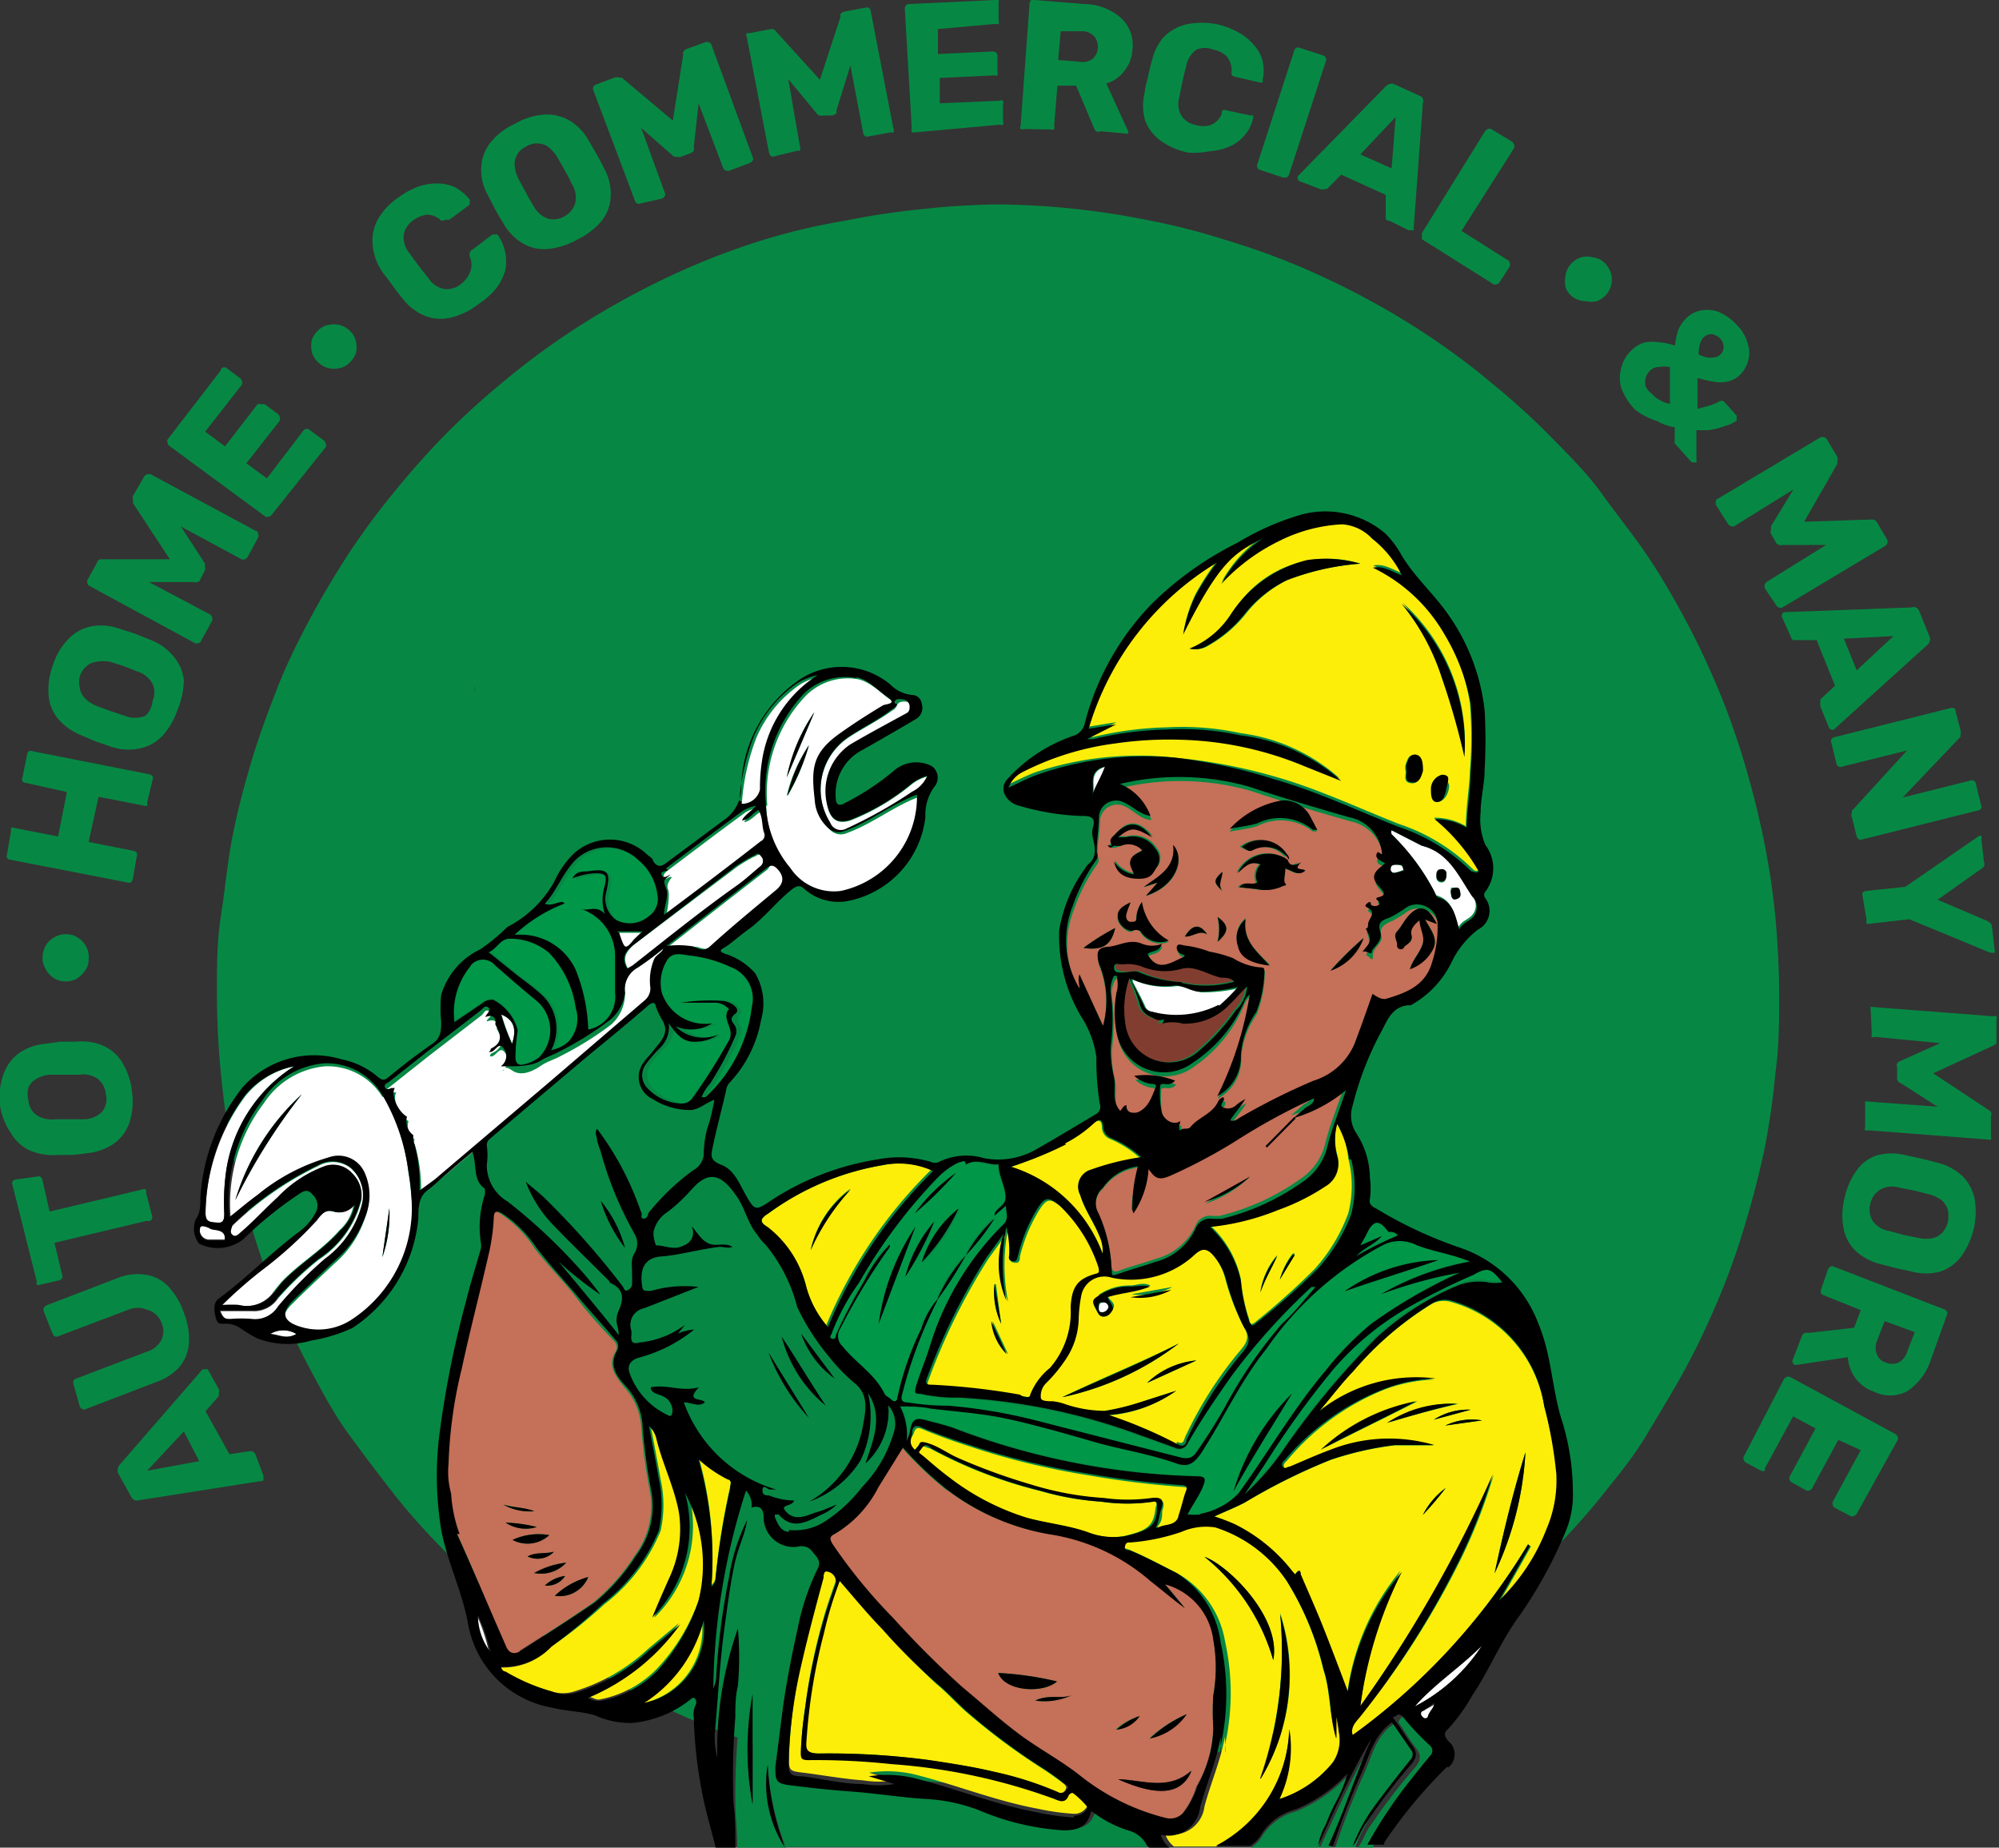 <svg xmlns="http://www.w3.org/2000/svg" viewBox="0 0 54.37 50.25"><rect x="0" y="0" width="54.37" height="50.25" fill="#333333" stroke="none"/><defs><style>.cls-1{fill:#068844;}.cls-2{fill:#fff;}.cls-3{fill:#fdee0a;}.cls-4{fill:#019748;}.cls-5{fill:#813e30;}.cls-6{fill:#c57058;}</style></defs><title>mrkimicon</title><g id="Layer_2" data-name="Layer 2"><g id="Layer_1-2" data-name="Layer 1"><path class="cls-1" d="M7.16,40.12a.11.11,0,0,1,0,.08.1.1,0,0,1,0,.07h0l-3.37.53a.17.17,0,0,1-.12,0,.17.17,0,0,1-.1-.09l-.36-.65a.25.25,0,0,1,0-.14.21.21,0,0,1,.06-.1l2.24-2.58,0,0h.08a.06.06,0,0,1,.06,0l.3.54a.15.15,0,0,1,0,.11.34.34,0,0,1,0,.08l-.36.41.65,1.17.54-.08h.08a.19.19,0,0,1,.09.09Zm-1.74-.38L5,38.93,4,40Z"/><path class="cls-1" d="M5,35.7a1.92,1.92,0,0,1,.14.79,1.14,1.14,0,0,1-.23.65,1.47,1.47,0,0,1-.67.45l-1.9.73a.09.09,0,0,1-.1,0,.12.12,0,0,1-.07-.07L2,37.65a.17.17,0,0,1,0-.1.12.12,0,0,1,.08-.06L4,36.76a.65.65,0,0,0,.39-.32.55.55,0,0,0,0-.47A.57.57,0,0,0,4,35.62a.66.66,0,0,0-.51,0l-1.9.72a.09.09,0,0,1-.1,0,.11.11,0,0,1-.06-.07l-.24-.6a.17.17,0,0,1,0-.1.19.19,0,0,1,.08-.07l1.9-.73a1.45,1.45,0,0,1,.8-.1,1.07,1.07,0,0,1,.61.32A2,2,0,0,1,5,35.7Z"/><path class="cls-1" d="M4.13,33.05a.11.11,0,0,1,0,.1A.09.09,0,0,1,4,33.2l-2.52.6.21.87a.1.1,0,0,1,0,.09.12.12,0,0,1-.08.06l-.52.12a.1.1,0,0,1-.09,0A.16.16,0,0,1,1,34.85L.34,32.23a.1.1,0,0,1,0-.09.1.1,0,0,1,.08-.06L1,32a.1.1,0,0,1,.09,0,.12.12,0,0,1,.06.08l.2.87,2.52-.6a.11.11,0,0,1,.1,0,.14.14,0,0,1,0,.08Z"/><path class="cls-1" d="M3.59,29.69a1.92,1.92,0,0,1-.06.81,1.19,1.19,0,0,1-.4.58,1.55,1.55,0,0,1-.73.28L2,31.41l-.43,0a1.6,1.6,0,0,1-.78-.13,1.2,1.2,0,0,1-.51-.49A1.79,1.79,0,0,1,0,30.06a1.87,1.87,0,0,1,.08-.8,1.22,1.22,0,0,1,.4-.59,1.46,1.46,0,0,1,.73-.28l.43-.06.43,0a1.48,1.48,0,0,1,.78.13,1.16,1.16,0,0,1,.5.48A1.88,1.88,0,0,1,3.59,29.69Zm-.71.07a.61.61,0,0,0-.21-.41.68.68,0,0,0-.52-.12l-.42,0-.4,0a.89.89,0,0,0-.37.13.47.47,0,0,0-.19.23.67.67,0,0,0,0,.32.56.56,0,0,0,.1.29.5.5,0,0,0,.24.19.77.77,0,0,0,.39.05l.4,0,.41,0a.69.69,0,0,0,.49-.23A.57.57,0,0,0,2.88,29.76Z"/><path class="cls-1" d="M2.41,26.09a.48.48,0,0,1-.1.31.69.69,0,0,1-.23.22.6.6,0,0,1-.32.07.55.55,0,0,1-.31-.1.61.61,0,0,1-.21-.24A.55.55,0,0,1,1.16,26a.67.67,0,0,1,.1-.31.61.61,0,0,1,.24-.21.56.56,0,0,1,.32-.07.52.52,0,0,1,.31.1.58.58,0,0,1,.21.23A.57.57,0,0,1,2.41,26.09Z"/><path class="cls-1" d="M3.61,23.92a.12.12,0,0,1-.06.08.1.1,0,0,1-.09,0L.27,23.38a.1.1,0,0,1-.08-.05.15.15,0,0,1,0-.09L.3,22.6a.14.14,0,0,1,0-.08.11.11,0,0,1,.1,0l1.18.23.24-1.21L.69,21.29a.09.09,0,0,1-.08-.05.1.1,0,0,1,0-.09l.13-.64a.1.1,0,0,1,.05-.08.1.1,0,0,1,.09,0l3.19.63a.16.16,0,0,1,.08.05.12.12,0,0,1,0,.1L4,21.83a.08.08,0,0,1,0,.08.1.1,0,0,1-.09,0l-1.23-.24L2.41,22.9l1.22.24a.19.19,0,0,1,.09.05.16.16,0,0,1,0,.1Z"/><path class="cls-1" d="M4.83,19.3a2,2,0,0,1-.41.71,1.14,1.14,0,0,1-.6.34A1.45,1.45,0,0,1,3,20.3l-.41-.14L2.22,20a1.62,1.62,0,0,1-.65-.46,1.16,1.16,0,0,1-.25-.65,1.93,1.93,0,0,1,.12-.8,1.78,1.78,0,0,1,.41-.7,1.18,1.18,0,0,1,.61-.35,1.46,1.46,0,0,1,.79.06l.41.13.4.16a1.51,1.51,0,0,1,.65.45A1.2,1.2,0,0,1,5,18.5,2.16,2.16,0,0,1,4.83,19.3Zm-.68-.24a.56.56,0,0,0,0-.46.71.71,0,0,0-.42-.34l-.38-.15L3,18a1,1,0,0,0-.39,0,.49.49,0,0,0-.27.13.55.55,0,0,0-.17.27.67.67,0,0,0,0,.31.49.49,0,0,0,.13.27.91.91,0,0,0,.33.22l.38.14.39.13a.74.74,0,0,0,.55,0A.61.61,0,0,0,4.15,19.06Z"/><path class="cls-1" d="M5.47,17.43a.11.11,0,0,1-.07.06.12.12,0,0,1-.1,0L2.44,15.94a.11.11,0,0,1-.06-.07.12.12,0,0,1,0-.1l.26-.47a.13.13,0,0,1,.09-.09h.09l1.8,0-1-1.52,0-.08a.21.21,0,0,1,0-.13L3.9,13A.16.16,0,0,1,4,12.9a.17.17,0,0,1,.1,0l2.86,1.54s.06,0,.06.08a.12.12,0,0,1,0,.1l-.28.52a.19.19,0,0,1-.08.07.14.14,0,0,1-.09,0l-1.65-.89.65,1a.36.36,0,0,1,0,.09.15.15,0,0,1,0,.11l-.12.23s0,.07-.09.08a.16.16,0,0,1-.1,0H4.05l1.66.88a.16.16,0,0,1,.06.08.14.14,0,0,1,0,.09Z"/><path class="cls-1" d="M7.39,14a.11.11,0,0,1-.08.05.11.11,0,0,1-.09,0L4.61,12.13a.1.1,0,0,1-.05-.08.12.12,0,0,1,0-.1L6,10.08A.1.1,0,0,1,6.05,10a.12.12,0,0,1,.1,0l.37.28a.16.16,0,0,1,.06.08.17.17,0,0,1,0,.1l-1,1.28.54.4L7,11A.1.1,0,0,1,7.11,11a.12.12,0,0,1,.1,0l.35.26a.22.22,0,0,1,.05.08.17.17,0,0,1,0,.1L6.7,12.6l.56.41,1-1.31a.12.12,0,0,1,.17,0l.38.28s.05.05.05.09a.1.1,0,0,1,0,.09Z"/><path class="cls-1" d="M9.53,9.84a.55.55,0,0,1-.28.17.69.69,0,0,1-.32,0,.61.61,0,0,1-.28-.16.59.59,0,0,1-.17-.28.86.86,0,0,1,0-.32A.61.61,0,0,1,8.64,9a.53.53,0,0,1,.28-.16.69.69,0,0,1,.32,0A.66.66,0,0,1,9.52,9a.57.57,0,0,1,.16.28.7.7,0,0,1,0,.32A.61.61,0,0,1,9.53,9.84Z"/><path class="cls-1" d="M13,8.28a1.91,1.91,0,0,1-.75.36,1.16,1.16,0,0,1-.69-.05,1.46,1.46,0,0,1-.61-.47c-.09-.11-.18-.22-.27-.35s-.18-.24-.27-.36a1.52,1.52,0,0,1-.27-.72A1.19,1.19,0,0,1,10.26,6a1.74,1.74,0,0,1,.55-.61,2.17,2.17,0,0,1,.53-.3,1.51,1.51,0,0,1,.54-.1,1.16,1.16,0,0,1,.49.1,1.38,1.38,0,0,1,.4.33.08.08,0,0,1,0,.08.1.1,0,0,1,0,.07l-.54.4a.16.16,0,0,1-.1,0A.21.21,0,0,1,12,6a.55.55,0,0,0-.4-.16.79.79,0,0,0-.37.16.61.61,0,0,0-.25.38.69.69,0,0,0,.16.51c.16.23.33.45.51.67a.65.65,0,0,0,.44.3.58.58,0,0,0,.44-.13.74.74,0,0,0,.25-.32.52.52,0,0,0,0-.42.19.19,0,0,1,0-.12.13.13,0,0,1,.07-.08l.54-.41.08,0a.07.07,0,0,1,.06,0,1.2,1.2,0,0,1,.21.48,1.21,1.21,0,0,1,0,.5,1.52,1.52,0,0,1-.25.49A2.19,2.19,0,0,1,13,8.28Z"/><path class="cls-1" d="M15.69,6.52a2,2,0,0,1-.77.25,1.13,1.13,0,0,1-.68-.14,1.41,1.41,0,0,1-.55-.56c-.08-.12-.15-.25-.22-.37l-.2-.39a1.37,1.37,0,0,1-.18-.76,1.16,1.16,0,0,1,.24-.66A1.79,1.79,0,0,1,14,3.37a1.83,1.83,0,0,1,.77-.25,1.25,1.25,0,0,1,.69.14,1.48,1.48,0,0,1,.55.56l.22.38c.07.13.14.25.2.38a1.42,1.42,0,0,1,.18.77,1.16,1.16,0,0,1-.24.65A2,2,0,0,1,15.69,6.52Zm-.35-.63a.59.59,0,0,0,.3-.35A.67.67,0,0,0,15.55,5c-.06-.14-.13-.26-.19-.37s-.13-.23-.2-.35a1,1,0,0,0-.27-.3.51.51,0,0,0-.29-.08.58.58,0,0,0-.3.09.52.52,0,0,0-.23.21A.48.48,0,0,0,14,4.5a.89.89,0,0,0,.11.38l.19.35c.06.12.13.24.21.37a.73.73,0,0,0,.4.35A.6.6,0,0,0,15.34,5.89Z"/><path class="cls-1" d="M17.43,5.53a.09.09,0,0,1-.1,0,.11.11,0,0,1-.06-.07l-1.13-3a.12.12,0,0,1,0-.1.09.09,0,0,1,.07-.06l.5-.19a.19.19,0,0,1,.13,0s.06,0,.07,0L18.3,3.28l.28-1.78a.31.31,0,0,1,0-.08.18.18,0,0,1,.1-.09l.5-.18a.17.17,0,0,1,.1,0,.12.12,0,0,1,.07.07l1.12,3.05a.09.09,0,0,1,0,.1.13.13,0,0,1-.07.06l-.56.21a.17.17,0,0,1-.1,0,.16.16,0,0,1-.07-.07L19,2.81,18.87,4a.3.3,0,0,1,0,.1.2.2,0,0,1-.1.07l-.24.09a.11.11,0,0,1-.11,0,.19.19,0,0,1-.09,0l-.89-.78.64,1.76a.07.07,0,0,1,0,.09.16.16,0,0,1-.07.07Z"/><path class="cls-1" d="M21.07,4.25a.1.1,0,0,1-.09,0,.12.12,0,0,1-.06-.08L20.31,1a.12.12,0,0,1,0-.1l.08,0,.53-.1a.18.18,0,0,1,.13,0,.17.17,0,0,1,.06.06L22.3,2.17,22.86.46a.59.59,0,0,1,0-.08A.23.23,0,0,1,23,.31l.53-.1a.18.18,0,0,1,.1,0,.14.14,0,0,1,.05.08L24.3,3.5a.12.12,0,0,1,0,.1.14.14,0,0,1-.08,0l-.59.11a.13.13,0,0,1-.09,0,.16.16,0,0,1-.06-.08l-.35-1.85L22.75,3a.36.36,0,0,1,0,.09l-.1.05-.26,0a.19.19,0,0,1-.11,0,.19.19,0,0,1-.08-.07l-.76-.92L21.76,4a.16.16,0,0,1,0,.1l-.08,0Z"/><path class="cls-1" d="M24.89,3.6s-.06,0-.09,0a.13.13,0,0,1,0-.09L24.61.24a.12.12,0,0,1,.12-.13L27.07,0a.16.16,0,0,1,.09,0,.19.19,0,0,1,0,.09l0,.47a.12.12,0,0,1,0,.09.15.15,0,0,1-.09,0L25.51.79l0,.68L27,1.4a.12.12,0,0,1,.13.12l0,.44a.16.16,0,0,1,0,.09.13.13,0,0,1-.09,0l-1.48.07,0,.69,1.63-.07a.08.08,0,0,1,.09,0,.09.09,0,0,1,0,.08l0,.47a.13.13,0,0,1,0,.1.11.11,0,0,1-.08,0Z"/><path class="cls-1" d="M27.85,3.51a.16.16,0,0,1-.09,0,.09.09,0,0,1,0-.09L28,.13A.16.16,0,0,1,28.05,0a.09.09,0,0,1,.09,0l1.35.11a1.54,1.54,0,0,1,1,.38,1,1,0,0,1,.31.87,1,1,0,0,1-.23.58.91.91,0,0,1-.48.33l.59,1.29a.11.11,0,0,1,0,0,.08.08,0,0,1,0,.07.11.11,0,0,1-.08,0l-.66-.06a.17.17,0,0,1-.13,0,.37.37,0,0,1-.06-.1l-.48-1.14-.51,0-.09,1.1a.13.13,0,0,1,0,.09.17.17,0,0,1-.1,0Zm.93-1.88.58.05a.47.47,0,0,0,.36-.08.43.43,0,0,0,.14-.31A.44.44,0,0,0,29.77,1a.42.42,0,0,0-.34-.15l-.58,0Z"/><path class="cls-1" d="M32.32,4.15a1.9,1.9,0,0,1-.76-.33,1.21,1.21,0,0,1-.42-.56,1.5,1.5,0,0,1,0-.77c0-.13.06-.28.09-.43s.07-.3.11-.44A1.4,1.4,0,0,1,31.66,1a1.26,1.26,0,0,1,.62-.34,2.08,2.08,0,0,1,.82,0,2.12,2.12,0,0,1,.58.22,1.43,1.43,0,0,1,.42.34,1,1,0,0,1,.24.44,1.13,1.13,0,0,1,0,.52.07.07,0,0,1,0,.06.15.15,0,0,1-.09,0l-.65-.15a.19.19,0,0,1-.1-.05.24.24,0,0,1,0-.11.61.61,0,0,0-.14-.4.68.68,0,0,0-.36-.18.59.59,0,0,0-.46,0,.72.72,0,0,0-.28.46c-.07.26-.13.54-.18.82a.64.64,0,0,0,.06.53.6.6,0,0,0,.39.24.67.67,0,0,0,.4,0,.55.55,0,0,0,.3-.3A.15.15,0,0,1,33.25,3a.17.17,0,0,1,.1,0l.66.14a.18.18,0,0,1,.07,0,.08.08,0,0,1,0,.08,1,1,0,0,1-.23.46,1.08,1.08,0,0,1-.4.3,1.53,1.53,0,0,1-.53.13A2.16,2.16,0,0,1,32.32,4.15Z"/><path class="cls-1" d="M34.27,4.62a.11.11,0,0,1-.07-.06.11.11,0,0,1,0-.1l1-3.08a.12.12,0,0,1,.06-.08.14.14,0,0,1,.09,0l.64.21a.11.11,0,0,1,.07.06.11.11,0,0,1,0,.1l-1,3.08a.19.19,0,0,1-.07.08h-.09Z"/><path class="cls-1" d="M35.35,4.93a.1.1,0,0,1-.05-.06.11.11,0,0,1,0-.08l0,0,2.39-2.44a.17.17,0,0,1,.1-.06.15.15,0,0,1,.13,0l.68.31a.15.15,0,0,1,.1.09.15.15,0,0,1,0,.11l-.25,3.41a.09.09,0,0,1,0,.05.1.1,0,0,1-.06,0h-.08L37.78,6c-.05,0-.08,0-.09-.08a.31.31,0,0,1,0-.08l0-.54-1.21-.55-.39.39a.15.15,0,0,1-.06,0,.16.16,0,0,1-.13,0ZM37,4.2l.85.38.11-1.4Z"/><path class="cls-1" d="M38.68,6.51a.1.1,0,0,1,0-.08.12.12,0,0,1,0-.1l1.71-2.76a.16.16,0,0,1,.08-.06.1.1,0,0,1,.09,0l.56.34a.16.16,0,0,1,.06.08.17.17,0,0,1,0,.1L39.75,6.28,41,7.07a.09.09,0,0,1,.06.08.12.12,0,0,1,0,.1l-.27.42a.1.1,0,0,1-.08.06.1.1,0,0,1-.09,0Z"/><path class="cls-1" d="M42.77,8.07a.55.55,0,0,1-.19-.26.85.85,0,0,1,0-.32.59.59,0,0,1,.13-.29A.61.61,0,0,1,43,7a.58.58,0,0,1,.32,0,.53.53,0,0,1,.29.12.7.7,0,0,1,.19.27.62.62,0,0,1-.37.8.67.67,0,0,1-.31,0A.59.59,0,0,1,42.77,8.07Z"/><path class="cls-1" d="M44.47,11.14a1.71,1.71,0,0,1-.37-.58,1,1,0,0,1,0-.57,1,1,0,0,1,.3-.49.86.86,0,0,1,.35-.19,1.2,1.2,0,0,1,.38,0,1.74,1.74,0,0,1,.43.09,1.66,1.66,0,0,1,.1-.46,1,1,0,0,1,.22-.3.76.76,0,0,1,.4-.2.9.9,0,0,1,.48.05,1.47,1.47,0,0,1,.5.37,1.1,1.1,0,0,1,.28.5.75.75,0,0,1,0,.47.83.83,0,0,1-.23.38.75.75,0,0,1-.33.17,1,1,0,0,1-.38,0,4.34,4.34,0,0,1-.43-.1l0,.84.22-.06a1.44,1.44,0,0,0,.37-.14.11.11,0,0,1,.13,0l.34.38a.08.08,0,0,1,0,.07.09.09,0,0,1,0,.07.89.89,0,0,1-.2.11l-.28.09a1.7,1.7,0,0,1-.31.06l-.3,0,0,.79a.34.34,0,0,1,0,.08.06.06,0,0,1-.07,0,.09.09,0,0,1-.06,0l-.46-.51a.16.16,0,0,1,0-.07s0,0,0-.06v-.31a1.38,1.38,0,0,1-.48-.17A1.86,1.86,0,0,1,44.47,11.14Zm.47-.42a.72.72,0,0,0,.22.17.62.62,0,0,0,.26.09l0-1a1,1,0,0,0-.29,0,.35.35,0,0,0-.25.1.41.41,0,0,0-.12.2.44.44,0,0,0,0,.23A.55.55,0,0,0,44.94,10.72ZM46.2,9.64a1.19,1.19,0,0,0,.22.08.69.69,0,0,0,.2,0,.24.24,0,0,0,.16-.07.26.26,0,0,0,.1-.21.35.35,0,0,0-.09-.23.45.45,0,0,0-.21-.12.31.31,0,0,0-.24.08.36.36,0,0,0-.07.1.53.53,0,0,0-.05.15A1.25,1.25,0,0,0,46.2,9.64Z"/><path class="cls-1" d="M46.67,13.73a.16.16,0,0,1,0-.1s0-.06.06-.07l2.79-1.67a.15.15,0,0,1,.09,0,.12.12,0,0,1,.08.06l.28.47a.17.17,0,0,1,0,.12.22.22,0,0,1,0,.08l-.9,1.57,1.8-.06h.09a.2.2,0,0,1,.1.09l.27.46a.1.1,0,0,1,0,.09.12.12,0,0,1-.06.08l-2.79,1.67a.11.11,0,0,1-.1,0,.13.13,0,0,1-.07-.06L48,16a.16.16,0,0,1,0-.1.16.16,0,0,1,.06-.08l1.61-1-1.18,0a.16.16,0,0,1-.1,0,.13.13,0,0,1-.09-.07l-.13-.23a.12.12,0,0,1,0-.11l0-.1.61-1-1.61,1a.14.14,0,0,1-.09,0,.16.16,0,0,1-.08-.06Z"/><path class="cls-1" d="M48.47,16.79a.08.08,0,0,1,0-.08.1.1,0,0,1,.05-.06h0L52,16.52a.14.14,0,0,1,.11,0,.18.18,0,0,1,.09.1l.28.69a.17.17,0,0,1,0,.14.15.15,0,0,1-.06.09l-2.54,2.3,0,0a.11.11,0,0,1-.08,0,.09.09,0,0,1-.06-.06l-.23-.57c0-.05,0-.09,0-.12a.43.43,0,0,1,0-.07l.4-.37-.5-1.24-.55,0-.07,0s-.06,0-.08-.09Zm1.68.58.35.86,1-.93Z"/><path class="cls-1" d="M49.81,20.2a.09.09,0,0,1,0-.09.12.12,0,0,1,.08-.06l3.15-.79a.16.16,0,0,1,.1,0,.08.08,0,0,1,.05.08l.13.51a.19.19,0,0,1,0,.13l0,.06-1.57,1.65,1.84-.46a.1.1,0,0,1,.09,0,.12.12,0,0,1,.06.08l.14.58a.11.11,0,0,1,0,.1.11.11,0,0,1-.08.05l-3.15.79a.14.14,0,0,1-.09,0,.16.16,0,0,1-.06-.08l-.13-.52a.15.15,0,0,1,0-.13s0-.05,0-.05l1.5-1.64-1.77.44a.1.1,0,0,1-.09,0,.12.12,0,0,1-.06-.08Z"/><path class="cls-1" d="M50.66,24.37a.13.13,0,0,1,0-.09.16.16,0,0,1,.09-.05l1.07-.11,2-1.38,0,0h0a.07.07,0,0,1,.07,0,.09.09,0,0,1,0,.08l.07.62a.12.12,0,0,1,0,.12.17.17,0,0,1-.06.06l-1.2.85,1.36.58.07.05a.16.16,0,0,1,.05.11l.07.62a.11.11,0,0,1,0,.08.1.1,0,0,1-.07,0h-.05L51.93,25l-1.06.12a.17.17,0,0,1-.1,0,.13.13,0,0,1,0-.09Z"/><path class="cls-1" d="M50.88,27.47a.12.12,0,0,1,0-.08.12.12,0,0,1,.09,0l3.24.25a.11.11,0,0,1,.09,0,.12.12,0,0,1,0,.09l0,.53c0,.06,0,.1,0,.12l-.07.05-1.65.76,1.51,1,.06.05a.17.17,0,0,1,0,.13l0,.53a.13.13,0,0,1,0,.09.17.17,0,0,1-.1,0l-3.24-.25a.09.09,0,0,1-.08,0,.09.09,0,0,1,0-.09l0-.6a.36.36,0,0,1,0-.09.17.17,0,0,1,.1,0l1.87.14-1-.64a.15.15,0,0,1-.1-.18l0-.26a.12.12,0,0,1,0-.1.16.16,0,0,1,.08-.06l1.09-.49L51,28.2a.1.1,0,0,1-.09,0,.14.14,0,0,1,0-.09Z"/><path class="cls-1" d="M50.17,32.58a2,2,0,0,1,.33-.75,1.08,1.08,0,0,1,.56-.41,1.54,1.54,0,0,1,.78,0l.42.09.43.11a1.52,1.52,0,0,1,.69.37,1.24,1.24,0,0,1,.33.63,2.09,2.09,0,0,1-.36,1.54,1.19,1.19,0,0,1-.57.42,1.48,1.48,0,0,1-.79,0l-.42-.09-.42-.11a1.52,1.52,0,0,1-.69-.37,1.13,1.13,0,0,1-.32-.62A1.88,1.88,0,0,1,50.17,32.58Zm.7.16a.61.61,0,0,0,.06.46.68.68,0,0,0,.46.28l.4.11.4.08a.85.85,0,0,0,.39,0,.5.5,0,0,0,.26-.16.67.67,0,0,0,.14-.28.86.86,0,0,0,0-.32.6.6,0,0,0-.16-.26,1,1,0,0,0-.36-.17l-.39-.1-.41-.08a.65.65,0,0,0-.53.06A.59.59,0,0,0,50.87,32.74Z"/><path class="cls-1" d="M49.72,34.52a.12.12,0,0,1,.07-.07.07.07,0,0,1,.09,0l3,1.16a.09.09,0,0,1,.07.06.09.09,0,0,1,0,.1L52.51,37a1.63,1.63,0,0,1-.64.84,1,1,0,0,1-.92,0,1,1,0,0,1-.5-.38,1.07,1.07,0,0,1-.19-.55l-1.39.21h-.06a.1.1,0,0,1-.05-.06.08.08,0,0,1,0-.08l.24-.62a.17.17,0,0,1,.09-.11l.11,0,1.23-.14.18-.48-1-.4a.12.12,0,0,1-.08-.06.17.17,0,0,1,0-.1Zm1.54,1.41-.21.54a.48.48,0,0,0,0,.37.37.37,0,0,0,.25.22.42.42,0,0,0,.33,0,.48.48,0,0,0,.24-.29l.21-.54Z"/><path class="cls-1" d="M48.52,37.51a.13.13,0,0,1,.07-.06.11.11,0,0,1,.1,0L51.55,39a.13.13,0,0,1,.06.07.12.12,0,0,1,0,.1l-1.11,2a.16.16,0,0,1-.08.06.1.1,0,0,1-.09,0l-.42-.22a.13.13,0,0,1-.06-.07.16.16,0,0,1,0-.1l.76-1.4L50,39.16l-.71,1.31a.11.11,0,0,1-.07.06.11.11,0,0,1-.1,0l-.38-.21a.11.11,0,0,1-.06-.07.09.09,0,0,1,0-.1l.7-1.3-.61-.33L48,39.94A.1.1,0,0,1,48,40a.13.13,0,0,1-.1,0l-.41-.22a.13.13,0,0,1-.06-.07.11.11,0,0,1,0-.1Z"/><path class="cls-2" d="M5.72,33.39c-.1,0-.25-.1-.28,0a.26.26,0,0,0,.25.32h.42C6.16,33.41,5.91,33.44,5.72,33.39Z"/><path class="cls-1" d="M27.14,5.56A21.59,21.59,0,0,1,31.28,6a17.72,17.72,0,0,1,2,.51,20,20,0,0,1,2,.71c.64.27,1.27.57,1.88.9a20.24,20.24,0,0,1,1.79,1.08,18.71,18.71,0,0,1,1.67,1.26,18.77,18.77,0,0,1,1.55,1.41c.49.5,1,1,1.4,1.56s.85,1.11,1.24,1.69.74,1.19,1.07,1.81.62,1.25.89,1.9a20.25,20.25,0,0,1,.7,2c.2.68.37,1.36.51,2.05a20.86,20.86,0,0,1,.31,2.08c.06.7.1,1.4.1,2.1s0,1.41-.1,2.11A20.86,20.86,0,0,1,48,31.21q-.21,1-.51,2a19.54,19.54,0,0,1-.7,2c-.27.65-.56,1.28-.89,1.9S45.18,38.36,44.8,39s-.8,1.14-1.24,1.69-.91,1.06-1.4,1.56a22.82,22.82,0,0,1-3.22,2.67A20.24,20.24,0,0,1,37.15,46c-.61.33-1.24.63-1.88.9a20,20,0,0,1-2,.71c-.67.2-1.34.37-2,.51a20.56,20.56,0,0,1-4.14.41,20.69,20.69,0,0,1-2.08-.1A20.47,20.47,0,0,1,23,48.07c-.68-.14-1.36-.31-2-.51a20.14,20.14,0,0,1-2-.71c-.64-.27-1.27-.57-1.88-.9s-1.21-.69-1.79-1.08a20.28,20.28,0,0,1-1.67-1.26,20.54,20.54,0,0,1-1.55-1.41c-.49-.5-.95-1-1.39-1.56S9.87,39.53,9.48,39s-.74-1.19-1.07-1.81-.62-1.25-.89-1.9-.5-1.31-.7-2-.37-1.35-.51-2-.23-1.38-.3-2.08S5.9,27.73,5.9,27s0-1.4.11-2.1.17-1.39.3-2.08.31-1.37.51-2.05.44-1.33.7-2,.56-1.28.89-1.9.69-1.22,1.07-1.81a20.46,20.46,0,0,1,1.25-1.69c.44-.54.9-1.06,1.39-1.56a20.54,20.54,0,0,1,1.55-1.41,20.28,20.28,0,0,1,1.67-1.26c.58-.39,1.18-.75,1.79-1.08s1.24-.63,1.88-.9a20.14,20.14,0,0,1,2-.71A17.56,17.56,0,0,1,23,6a20.47,20.47,0,0,1,2.06-.31A20.7,20.7,0,0,1,27.14,5.56Z"/><path d="M12.9,18.8l0,0s0-.09,0-.13S12.91,18.75,12.9,18.8Z"/><path class="cls-2" d="M21.4,21.14a4.76,4.76,0,0,1,.75-1.77Zm0,.49A4.21,4.21,0,0,1,22,20.27,5.8,5.8,0,0,1,21.43,21.63Zm-.56.28a2.83,2.83,0,0,0,.67,1.76,1.42,1.42,0,0,0,1.37.62A2.62,2.62,0,0,0,25,21.67c-.7.26-1.27.74-2,1a.4.4,0,0,1-.4-.08,1.1,1.1,0,0,1-.38-.77c-.1-.87-.07-1.28.69-1.82.38-.27.77-.52,1.17-.76.08,0,.27-.13.11-.23s-.52-.48-.87-.54a1.61,1.61,0,0,0-1.41.46A3.84,3.84,0,0,0,20.87,21.91Z"/><path class="cls-3" d="M27,35.93l.42.9A1.46,1.46,0,0,1,27,35.93Zm.09-1L27.23,36A2,2,0,0,1,27.05,34.92Zm.33-1.52a5.09,5.09,0,0,0,0,2,2.52,2.52,0,0,1-.07-1.82l-.47.65a17,17,0,0,0-1.62,3.28c-.07.17,0,.17.15.18a18.84,18.84,0,0,1,2.38.27c.09,0,.25.06.28,0a1.77,1.77,0,0,1,.54-.73,2.32,2.32,0,0,0,.56-1.65c0-.55.18-.77.69-.91.12,0,.1-.09.07-.16a4.07,4.07,0,0,0-1.07-1.7c-.3-.24-.39-.23-.6.1a4.36,4.36,0,0,0-.52,1.26c0,.07,0,.19-.16.16s-.08-.13-.08-.2A2.63,2.63,0,0,0,27.38,33.4Z"/><path class="cls-2" d="M23.08,20.06a1.71,1.71,0,0,0-.5,2.33.31.31,0,0,0,.45.16,12.46,12.46,0,0,0,1.78-1,.86.86,0,0,0,.41-.43,1.21,1.21,0,0,0-.41.2,6.07,6.07,0,0,1-1.69,1c-.31.09-.49,0-.59-.3a1.53,1.53,0,0,1,.66-1.71c.49-.3,1-.56,1.51-.84.1-.05.14-.12.11-.21a.2.2,0,0,0-.19-.18c-.08,0-.18,0-.22.1a.29.29,0,0,1-.14.15C23.89,19.6,23.47,19.8,23.08,20.06Z"/><path class="cls-2" d="M18.27,23.86c-.07.1-.15.2-.1.33s0,.47-.05.74c.9-.68,1.77-1.34,2.63-2a.18.18,0,0,0,.1-.21c-.08-.2,0-.43-.16-.64-.16.08-.26.25-.45.28.08-.15.22-.22.39-.4a1.29,1.29,0,0,0-.35.13c-.71.52-1.41,1.05-2.11,1.58-.06.05-.15.11-.11.2S18.2,23.81,18.27,23.86Z"/><path class="cls-2" d="M17.09,26.36l.14-.08c.93-.73,1.87-1.46,2.83-2.17.23-.16.44-.36.66-.54a.18.18,0,0,0,0-.27c-.08-.12-.16,0-.21,0a4.48,4.48,0,0,0-.47.28l-2.81,2.12C17,25.92,16.93,26.08,17.09,26.36Z"/><path class="cls-4" d="M18.15,26.09A1.17,1.17,0,0,0,18,27a1.24,1.24,0,0,0,1.51.82,1.06,1.06,0,0,1-1,.08,1.06,1.06,0,0,0,1.18.22,1.15,1.15,0,0,1-.74.2c-.29,0-.44-.25-.62-.5a.79.79,0,0,1-.26.69,3.62,3.62,0,0,0-.36.42.5.5,0,0,0,0,.61,1.32,1.32,0,0,0,.91.46.37.37,0,0,0,.37-.17,15.76,15.76,0,0,0,.95-1.5c.22-.33-.18-.58,0-.87,0,0,0,0,0-.05a.5.5,0,0,0-.38-.15h-.9a5.16,5.16,0,0,1,1.11-.05c.21,0,.46.27.37.35s-.08.22,0,.34a.33.33,0,0,1,0,.27,8.86,8.86,0,0,1-.71,1.32,1.36,1.36,0,0,0-.24.38s0,0,.05,0l.06,0a4,4,0,0,0,1.26-2.46.92.92,0,0,0-.58-1.08A3.56,3.56,0,0,0,18.78,26C18.58,26,18.31,25.87,18.15,26.09Z"/><path class="cls-4" d="M26,31.9A10.48,10.48,0,0,1,24.88,33,4.64,4.64,0,0,1,26,31.9Zm.1,1a5.29,5.29,0,0,1-1,1.46A2.94,2.94,0,0,1,26.08,32.87Zm-1.46,1.86a3.72,3.72,0,0,1,.79-1.51A8.68,8.68,0,0,1,24.62,34.73ZM23.9,36a6.22,6.22,0,0,1,1-2.64Zm-1.27.19c0,.06-.08.13,0,.17s.09-.07.11-.11a14.32,14.32,0,0,1,.76-1.45,3.86,3.86,0,0,1,.7-1c0,.07,0,.11-.06.15a17.15,17.15,0,0,0-1.28,2.19.38.38,0,0,0,.06.5c.36.45.88.75,1.14,1.29,0,.07.13.1.19.16s.15,0,.16-.07a8.19,8.19,0,0,1,.64-1.86,2.24,2.24,0,0,1,.44-.8.67.67,0,0,1-.06.15,12.22,12.22,0,0,0-.9,2.43c-.05.17,0,.19.14.23a6.71,6.71,0,0,0,1.1.09,14.41,14.41,0,0,1,2.35.39l3.91,1c.18.05.36.08.49-.11a14.63,14.63,0,0,0,.79-1.25,12.41,12.41,0,0,1,1.55-2.26c.31-.32.59-.68.91-1-.06,0-.09,0-.11,0a17.33,17.33,0,0,0-2.21,2.47c-.41.59-.81,1.17-1.16,1.79a.25.25,0,0,1-.35.11l-1-.36a16.75,16.75,0,0,0-4.85-1,4.46,4.46,0,0,1-1-.09c-.21,0-.23-.13-.16-.3s.25-.63.35-1a7.87,7.87,0,0,1,2-3.32c.16-.15.09-.32.07-.51l-.31.27a6.33,6.33,0,0,1-.78,1,10.69,10.69,0,0,1-.79,1.23,4.18,4.18,0,0,1,.79-1.23,3.65,3.65,0,0,1,.78-1c0-.13.11-.18.18-.26a.3.3,0,0,0,.12-.25c0-.31-.21-.57-.19-.88a.06.06,0,0,0-.05,0c-.28,0-.55-.19-.84,0,0-.16-.1-.1-.19-.06a2,2,0,0,0-.55.39,14.24,14.24,0,0,0-2.16,2.8A6,6,0,0,0,22.63,36.16Z"/><path class="cls-3" d="M23.14,32.32A6.22,6.22,0,0,0,22.05,34,2.81,2.81,0,0,1,23.14,32.32Zm-2.26,1.09A2.92,2.92,0,0,1,21.93,35a2.77,2.77,0,0,0,.54,1.05,12.8,12.8,0,0,1,2.86-4.24A2.23,2.23,0,0,0,24,31.69,7.31,7.31,0,0,0,20.9,33C20.64,33.16,20.68,33.25,20.88,33.41Z"/><path class="cls-1" d="M17,33.93a3.78,3.78,0,0,1-.63-1.27A3.44,3.44,0,0,1,17,33.93Zm.8-4.05a.66.66,0,0,1-.24-1c.08-.12.19-.23.28-.34s.42-.44.24-.78a2,2,0,0,1-.19-.39c0-.11-.07-.14-.19-.05-.54.47-1.09.92-1.65,1.38L14.52,30l-1.18,1c-.05.05-.13.08-.11.2a1.87,1.87,0,0,1,0,.53,1.15,1.15,0,0,0,.57,1,15.16,15.16,0,0,1,2,1.88,8.22,8.22,0,0,1,.52.65,10,10,0,0,1-1.14-.9c.55.64,1.09,1.28,1.64,2,0-.26-.12-.48,0-.67s.14-.57-.21-.74a.15.15,0,0,1-.05-.06c-.51-.5-1-1-1.5-1.5a3.43,3.43,0,0,1-.77-1.2c.17.15.34.28.5.43A22.31,22.31,0,0,1,17,35s0,.13.1.11a.21.21,0,0,0,.15-.15,2.62,2.62,0,0,0,0-.28c0-.2,0-.41.07-.59a.51.51,0,0,0,0-.52,9.77,9.77,0,0,1-.93-2.27,1.8,1.8,0,0,1-.09-.28c0-.11-.12-.19,0-.31A8.1,8.1,0,0,1,17.43,33c0,.07,0,.17.06.19s.1-.08.14-.14a6.3,6.3,0,0,1,1.22-1.2.55.55,0,0,0,.29-.41,2.94,2.94,0,0,1,.09-.71c.09-.25.15-.52.23-.81-.25.09-.42.27-.68.28A1.93,1.93,0,0,1,17.77,29.88Z"/><path class="cls-2" d="M20.23,21.9a.5.5,0,0,0,.51-.39,4.68,4.68,0,0,1,.05-.74,3.35,3.35,0,0,1,1.52-2.37,1.78,1.78,0,0,0-.54.21,3.35,3.35,0,0,0-1.2,1.46,6.18,6.18,0,0,0-.39,1.74A.07.07,0,0,0,20.23,21.9Z"/><path class="cls-2" d="M17.54,25.37h-.7c.11.47.11.47.48.2C17.38,25.52,17.44,25.45,17.54,25.37Z"/><path class="cls-2" d="M6.47,35.49a.91.91,0,0,0,1-.4l.17-.21c.49-.52,1.12-.88,1.59-1.42a1.22,1.22,0,0,0,.39-.7.51.51,0,0,1-.53.2c-.25-.08-.35,0-.5.23a10.88,10.88,0,0,1-1.46,1.33,12,12,0,0,0-1.14,1A3.33,3.33,0,0,1,6.47,35.49Z"/><path class="cls-2" d="M7.57,35.55a11.23,11.23,0,0,1,1.28-1.3,2.64,2.64,0,0,0,1-1.47,1,1,0,0,0-.3-1,.79.79,0,0,0-.89-.07,8.94,8.94,0,0,0-2.33,1.62c-.09.08-.12.19,0,.27s.17,0,.23-.07c.36-.29.68-.64,1-.95a3.27,3.27,0,0,1,1.29-.85.7.7,0,0,1,.75.21.81.81,0,0,1,.23.7,2.73,2.73,0,0,1-1.16,1.62,8.73,8.73,0,0,0-1.12,1.07.78.78,0,0,1-.68.33H6c.07.19.16.24.3.23a3.74,3.74,0,0,1,.58,0A.73.73,0,0,0,7.57,35.55Z"/><path class="cls-2" d="M7.35,36.28c.22,0,.44.16.71,0A.68.68,0,0,0,7.35,36.28Z"/><path class="cls-2" d="M8,29a2.28,2.28,0,0,0-1.34.83A5.46,5.46,0,0,0,5.59,33c0,.25.15.24.32.26s.19-.12.19-.25a6.11,6.11,0,0,1,.05-1.13A4.07,4.07,0,0,1,8,29Z"/><path class="cls-4" d="M14,25.42h.19a1.65,1.65,0,0,1,1.47.94A4.76,4.76,0,0,1,16,28a.91.91,0,0,0,.77-.93c0-.35,0-.7,0-1a1.35,1.35,0,0,0-.92-1.32c.21.1.45-.12.68.15a1.24,1.24,0,0,1,0-.77c.06-.29,0-.35-.27-.34a1.79,1.79,0,0,0-.61.14c.09-.2.27-.17.4-.19.57-.09.65,0,.52.56v0a.7.7,0,0,0,.27.76.79.79,0,0,0,.87-.09.57.57,0,0,0,.25-.6,1.44,1.44,0,0,0-.52-.94,1.23,1.23,0,0,0-1.71,0c-.34.35-.5.82-.83,1.19.18.07.32-.08.48-.05A4.18,4.18,0,0,0,14,25.4S14,25.42,14,25.42Z"/><path class="cls-2" d="M13.93,28.38c.12-.39.05-.64-.29-.79A5.54,5.54,0,0,0,13.93,28.38Z"/><path class="cls-4" d="M14.8,27.06a1.26,1.26,0,0,1,.25,1.5,1,1,0,0,0,.46-.22.92.92,0,0,0,.21-.92,2.71,2.71,0,0,0-.72-1.5,1.65,1.65,0,0,0-1.14-.39c-.26,0-.32.25-.51.37.23.18.45.35.66.53S14.55,26.83,14.8,27.06Z"/><path class="cls-4" d="M13.12,27.26a.41.41,0,0,1,.3-.1,1.3,1.3,0,0,1,.67.83c0,.26-.11.51-.06.78,0,.11.06.2.17.16a1,1,0,0,0,.47-.2,1.05,1.05,0,0,0-.1-1.57c-.37-.3-.73-.62-1.09-.93a.43.43,0,0,0-.67,0,2,2,0,0,0-.44,1.51Z"/><path class="cls-2" d="M39.58,24.46c-.08,0-.12-.06-.12-.21s0-.1.13-.11.12.09.13.15S39.65,24.45,39.58,24.46ZM39.21,24a.13.13,0,0,1-.14-.14c0-.09,0-.18.12-.19a.13.13,0,0,1,.15.08C39.35,23.89,39.31,24,39.21,24Zm-.54-1s0,0,0,0l-.82-.42a.15.15,0,0,0,0,.11A6.09,6.09,0,0,1,39,24.23c0,.06,0,.11.1.13.39.13.45.47.56.87.08-.16.21-.2.31-.28a.4.4,0,0,0,.07-.59C39.69,23.81,39.41,23.17,38.67,23Z"/><path class="cls-1" d="M38.43,47.89a.2.2,0,0,0,0-.27l-.51-.74c-.5.32-.6.88-.82,1.36a20.85,20.85,0,0,0-.78,2l0,0h.54a4.66,4.66,0,0,1,.67-1.19C37.82,48.66,38.12,48.27,38.43,47.89Z"/><path class="cls-1" d="M39,47.84a.19.19,0,0,0,0-.29,7.28,7.28,0,0,1-.76-.81s-.07-.12-.15,0-.06.1,0,.18.27.43.43.63.11.36-.05.54a16.7,16.7,0,0,0-1.2,1.57c-.15.2-.21.45-.37.63h.41a12.42,12.42,0,0,1,1.2-1.79C38.67,48.25,38.84,48.05,39,47.84Z"/><path class="cls-4" d="M36.26,37.2a24.05,24.05,0,0,0-1.78,2.46c-.2.31-.41.61-.62.92a6.84,6.84,0,0,0,1-1.13,22,22,0,0,1,2.58-3.12,7.66,7.66,0,0,1,2.15-1.4,1.58,1.58,0,0,1,.86-.12,1,1,0,0,0,.43,0c-.3-.37-.39-.39-.79-.23a17,17,0,0,0-1.81.91A7.75,7.75,0,0,0,36.26,37.2Z"/><path class="cls-4" d="M38,33.62c-.07-.14-.18-.08-.26-.1-.23-.34-.39-.35-.56,0-.05.11-.11.21-.2.37l.58-.23c-.19.22-.49.32-.69.54A9.89,9.89,0,0,1,38,33.62Z"/><path class="cls-3" d="M34.81,34.8a2,2,0,0,1,.35-.71l.06,0Zm-.53.33a2,2,0,0,1,.46-1C34.59,34.49,34.4,34.8,34.28,35.13Zm2.09-3.73a.7.7,0,0,1-.25.77,6,6,0,0,1-1.36.69,6.36,6.36,0,0,1-1.85.46,2.79,2.79,0,0,1,.84,1.47,4.69,4.69,0,0,0,.23,1.1c0,.1.05.17.17.06a19.94,19.94,0,0,0,1.61-1.44A4.69,4.69,0,0,0,36.67,33a3,3,0,0,0,0-1.5,3,3,0,0,0-.29-1A1.66,1.66,0,0,0,36.37,31.4Z"/><path class="cls-2" d="M30,35.69a.19.19,0,0,0,.16-.15q0-.13-.15-.12c-.09,0-.12.07-.12.14S29.89,35.7,30,35.69Z"/><path class="cls-1" d="M20.47,49.07a8.18,8.18,0,0,1,0-3Zm10.8,1a.8.8,0,0,0-.47-.33,3.2,3.2,0,0,1-1-.53c-.09.43-.36.53-.75.53a7,7,0,0,1-2.31-.55,4.67,4.67,0,0,0-1.38-.3c-.71,0-1.42-.16-2.14-.21-.55,0-1.09-.1-1.64-.17-.35,0-.41-.14-.37-.5l.18-1.42c.1-.78.25-1.55.42-2.31a6.64,6.64,0,0,1,.56-1.68c.09-.19,0-.3-.13-.41s-.14-.23-.35-.18a.81.81,0,0,1-1-.81q0-.33-.33-.24a.56.56,0,0,0-.15-.46,18.21,18.21,0,0,0-.89,5.38.84.84,0,0,0,.08-.31,19.09,19.09,0,0,1,.35-2.72,5.38,5.38,0,0,1,.49-1.55c-.06.43-.26.82-.35,1.24s-.19,1.15-.27,1.73c-.13.95-.17,1.9-.26,2.85a2.36,2.36,0,0,0,.07.65,9.84,9.84,0,0,1,.56-3.52,9,9,0,0,1,0,1.56c0,.28-.07.57-.07.85A19.57,19.57,0,0,0,20,49c0,.37.05.74.05,1.11a.66.66,0,0,1,0,.14h1.34A3.18,3.18,0,0,1,20.88,48a7.3,7.3,0,0,0,.49,2.23h10A.33.33,0,0,1,31.27,50.11Z"/><path class="cls-3" d="M32.76,42.34c.65.23,2.1,1.67,1.87,2.81A5.58,5.58,0,0,0,32.76,42.34Zm1.52,6a10.62,10.62,0,0,0,.54-4.47A5.45,5.45,0,0,1,34.28,48.39Zm.78-1.31a3.32,3.32,0,0,1-.27,1.9,3.09,3.09,0,0,0,1.46-1,1.08,1.08,0,0,0,.16-.83,3.2,3.2,0,0,0-.07-.41v.59c-.19-.62-.15-1.28-.35-1.88A8,8,0,0,0,35,43a3.7,3.7,0,0,0-2-1.49,1.66,1.66,0,0,0-.91.12,5.55,5.55,0,0,1-1.39.29c-.07,0-.14,0-.15.1s.07.09.12.11c.44.18.86.41,1.28.62a2.62,2.62,0,0,1,1.37,1.89,6.5,6.5,0,0,1,0,2.81.63.63,0,0,1,0,.22v-.45c-.12.66-.39,1.27-.56,1.91a.87.87,0,0,1-1.07.74.72.72,0,0,0,.24.35h1.15A3.72,3.72,0,0,0,35.06,47.08Z"/><path class="cls-1" d="M35.9,50.25h.28c.43-1,.74-2,1.18-2.93C36.8,48.27,36.36,49.26,35.9,50.25Z"/><path class="cls-1" d="M36.08,49.67a5.24,5.24,0,0,1,.29-.64,3.54,3.54,0,0,0,.3-.75,4,4,0,0,1-1.23.9,1.36,1.36,0,0,1-.28.11,1.56,1.56,0,0,0-.84.66.86.86,0,0,1-.3.3h1.85A1.84,1.84,0,0,1,36.08,49.67Z"/><path class="cls-3" d="M30,34.12a1,1,0,0,0-.09-.49c-.15-.38-.4-.71-.52-1.11a.48.48,0,0,1,.29-.69A7,7,0,0,1,31,31.49a2.87,2.87,0,0,0-.8-.51.35.35,0,0,1-.23-.31c0-.26-.14-.21-.28-.08a3.4,3.4,0,0,1-.77.53,10,10,0,0,1-1.46.63A3.89,3.89,0,0,1,30,34.12Z"/><path class="cls-5" d="M31.38,27.71c-.19-.09-.37-.16-.43-.41a4.48,4.48,0,0,0-.28-.71,2.6,2.6,0,0,0-.11,1.25,1.2,1.2,0,0,0,2,.73,5.65,5.65,0,0,0,1-1.1,1,1,0,0,0,.31-.65c-.17.15-.3.33-.47.48a1.65,1.65,0,0,1-1.28.53,1.11,1.11,0,0,0-.57,0s-.07,0-.06,0C31.67,27.6,31.44,27.73,31.38,27.71Z"/><path class="cls-6" d="M29.47,25.78a6.24,6.24,0,0,1,.86-.54C30.23,25.69,30,25.86,29.47,25.78Zm.78-2.87c-.06-.13.05-.18.11-.25.31-.37.63-.36,1,.08-.49-.29-.56-.29-.92,0a1.86,1.86,0,0,0,.22,0,.73.73,0,0,1,.8.32.41.41,0,0,1,.05.47c-.12.16-.22.34-.5.34s-.61-.13-.68-.47a.79.79,0,0,0,.54.35c0-.14-.14-.26-.09-.39s.2-.18.32-.26A.51.51,0,0,0,30.5,23a.83.83,0,0,1-.21.06c-.05,0-.09,0-.12-.05S30.25,22.93,30.25,22.91Zm1.66.08c.34.41.07,1.12-.74,1.38l.32-.36-.38.12C31.5,23.84,32,23.62,31.91,23ZM31,25.33c-.06-.07-.09-.08-.2,0s-.38-.17-.4-.32,0-.31.34-.45c-.06.16-.15.26-.12.4s0,.16.13.13.17,0,.15-.11a.8.8,0,0,1,.15-.43,1.46,1.46,0,0,0,.73,1.07A.64.64,0,0,1,31,25.33Zm1.82.08c-.21-.13-.39.08-.6.06C32.43,25.14,32.63,25.11,32.83,25.41Zm.41-1.7c0,.18-.13.35,0,.52C33,24,33,23.94,33.24,23.71Zm-.12,1.9a1.37,1.37,0,0,0,0-.67C33.42,25.16,33.44,25.33,33.12,25.61Zm1.74-3.8a.81.81,0,0,1,.79.46l.18.34c-.06,0-.1,0-.12,0a1.4,1.4,0,0,0-1.51-.14c-.22.07-.46.09-.75.15A2.51,2.51,0,0,1,34.86,21.81Zm2.23,3.7a1.45,1.45,0,0,1-.9.89A9.37,9.37,0,0,1,37.09,25.51Zm-2.16-1.89c.06.16-.06.28,0,.41s0,0-.05.06a1.09,1.09,0,0,1-.73.09l-.47-.05c.14-.19.34,0,.49-.13a.44.44,0,0,1,.09-.49c-.3-.12-.45.09-.62.23A.92.92,0,0,1,35,23.38h0a.76.76,0,0,0-1-.25c-.08,0-.1,0-.28-.1a.83.83,0,0,1,1.22.2.17.17,0,0,1,0,.15h0c.06.19.19.17.37.07-.25.25.06.15.08.23C35.29,23.84,35.13,23.68,34.93,23.62ZM33.67,25.7a.66.66,0,0,1,.21-.73c-.09.61.31.91.65,1.26C34,26.17,33.73,26,33.67,25.7ZM38,25.33c.11-.12.18-.27.29-.4.3-.35.55-.3.79.2L38.76,25c.15.28.36.51.22.8a1.11,1.11,0,0,1-.63.55c.07-.25.25-.42.33-.64s0-.45-.07-.69c-.15.12-.27.2-.22.4s-.08.23-.19.31a.1.1,0,0,1-.16,0C38,25.58,37.87,25.47,38,25.33Zm-8.11.92c-.05-.25,0-.41.25-.43s.59-.23.94-.08a.73.73,0,0,0,.53,0c-.06.23-.3.18-.39.28.31.52.67.21,1,.07,0-.05,0-.05-.07-.07s-.15-.16-.12-.23.16,0,.24,0a2.78,2.78,0,0,1,.63.16,3.46,3.46,0,0,1,.65.18,1.63,1.63,0,0,0,.74.25c.08,0,.13,0,.11.12a3.16,3.16,0,0,1-.22,1.09,2.34,2.34,0,0,0-.42,1.17,1.21,1.21,0,0,1-.64,1.12A9.47,9.47,0,0,0,34,27.11c-.13.09-.15.22-.21.33A3.78,3.78,0,0,1,32.49,29a1.31,1.31,0,0,1-2.09-.8,3,3,0,0,1,0-1.11c0-.15.08-.31,0-.44s0,0-.07,0a.79.79,0,0,0-.09.45,5.49,5.49,0,0,1,0,1.46,3,3,0,0,0,.09.84c.06.31-.08.65.17.92.05,0,.08-.12.17-.15,0,.28.3.19.31.19.29-.13.37-.41.48-.67,0-.08-.05-.09-.11-.1a.88.88,0,0,1-.47-.22,2.16,2.16,0,0,1,1.11.13.28.28,0,0,1-.28.09c-.1,0-.14,0-.13.13a2.35,2.35,0,0,0,.05.65c.08.22.34.35.5.23,0,.08,0,.18,0,.26.06-.13.21,0,.28-.1.21-.26.58-.35.74-.67a.23.23,0,0,1,.15-.14c.11.09-.13.21,0,.28a.33.33,0,0,0,.37-.08,1.82,1.82,0,0,1,.23-.15c-.12.21-.29.38-.41.58.12,0,.19,0,.27-.08a17.88,17.88,0,0,1,2-1,1.78,1.78,0,0,0,1.11-1c.17-.45.33-.9.49-1.36.21.13.27.17.35.14.54-.2,1.09-.39,1.27-1a3,3,0,0,0,.15-1,.52.52,0,0,0-.27-.49.55.55,0,0,0-.58,0,3.23,3.23,0,0,1-.44.27c-.18.07-.34.18-.27.38s-.24.33-.23.55-.11,0-.16,0,0,0,0-.11.12-.24,0-.51c0,0,0-.08.06-.12s.22-.3,0-.45c-.06,0,0-.11,0-.14s.05,0,.08.06a.19.19,0,0,0,.21,0c.08-.11-.16-.17,0-.21s.11-.15.07-.22-.22-.21-.19-.38.2-.22.29-.33c-.11-.05-.29-.05-.23-.24s.09.06.15,0a1.1,1.1,0,0,0-.88-1c-.91-.26-1.82-.53-2.72-.83a7,7,0,0,0-3.53-.08,1.48,1.48,0,0,1,.83.87c-.29,0-.49-.27-.75-.38a.47.47,0,0,0-.65.37c0,.34-.09.68-.06,1a.22.22,0,0,1,0,.19,4.86,4.86,0,0,0-.65,1.26,2.52,2.52,0,0,0,.18,2.25c0-.13-.08-.26,0-.38L30,27.9A2.59,2.59,0,0,0,29.89,26.25Z"/><path class="cls-2" d="M29.73,21.61c.09-.25.24-.48.34-.76C29.59,21,29.8,21.35,29.73,21.61Z"/><path class="cls-5" d="M33.24,26.57c-.36-.08-.71-.34-1.08-.24a1.63,1.63,0,0,1-1.09-.07,1.14,1.14,0,0,0-.52-.05c-.08,0-.22,0-.22.08s.14.13.24.14.34-.05.46,0a3.3,3.3,0,0,0,1.11.28,2.89,2.89,0,0,0,1.46-.05C33.51,26.54,33.36,26.6,33.24,26.57Z"/><path class="cls-2" d="M32,26.82a2.13,2.13,0,0,1-1.19-.18l0,.06c.11.21.23.43.33.65a.26.26,0,0,0,.22.18,2.55,2.55,0,0,0,1.82-.18,4.65,4.65,0,0,0,.59-.49,4.39,4.39,0,0,1-1,.13C32.47,27,32.26,26.81,32,26.82Z"/><path class="cls-2" d="M10.4,34.19l.19-1.33A3.55,3.55,0,0,1,10.4,34.19Zm-4-1.55a6.43,6.43,0,0,1,1.81-2.88A16.22,16.22,0,0,0,6.4,32.64Zm4-2.81A1.75,1.75,0,0,0,8.84,29a2.23,2.23,0,0,0-1.66,1,4.51,4.51,0,0,0-.9,3.18c.28-.22.51-.42.76-.6a5.38,5.38,0,0,1,1.86-1,.78.78,0,0,1,1,.44,1.51,1.51,0,0,1,0,1.18,2.77,2.77,0,0,1-.82,1.18c-.38.36-.76.71-1.13,1.08s-.28.58.18.72a1.64,1.64,0,0,0,1.37-.17,3.63,3.63,0,0,0,1.7-3.34,6.56,6.56,0,0,0-.09-.76A5.5,5.5,0,0,0,10.45,29.83Z"/><path class="cls-3" d="M31.2,37.61A2.23,2.23,0,0,1,32.54,37ZM28.89,38c1.05-.51,2.13-.94,3.17-1.46A7.92,7.92,0,0,1,28.89,38Zm3-3a1.79,1.79,0,0,1-1.11.2Zm-2,.21a1.46,1.46,0,0,1,.85-.25c.18,0,.34-.1.55,0-.39.16-.78.17-1.16.29.06.13.24.2.14.35s-.12.2-.26.18-.16-.11-.22-.21S29.73,35.38,29.88,35.29Zm2.12,4c.16.08.18,0,.22-.12a10.72,10.72,0,0,1,1.46-2.31c.19-.22.35-.4.11-.75a6.66,6.66,0,0,1-.48-1.27,1.72,1.72,0,0,0-.4-.74c-.15-.14-.26-.15-.44,0a2.55,2.55,0,0,1-2.28.65.64.64,0,0,0-.83.48,3.93,3.93,0,0,0-.07.6A2.06,2.06,0,0,1,28.93,37a4.1,4.1,0,0,1-.53.64.49.49,0,0,0-.14.4c0,.09.2.08.32.09a1.5,1.5,0,0,1,.29.06,3.41,3.41,0,0,0,1.13.2,6.56,6.56,0,0,0,.95-.23l1-.32a3.59,3.59,0,0,1-1.89.66A12.33,12.33,0,0,1,32,39.29Z"/><path class="cls-6" d="M34,32a3.18,3.18,0,0,1-1.22.74Zm1.22-1.57,0,0-.78.79,0,0ZM30,32.33a.55.55,0,0,0-.12.7,4,4,0,0,1,.35,1.36c0,.22.09.22.26.15s.63-.19.93-.3a1.65,1.65,0,0,0,1.09-.89.43.43,0,0,1,.49-.28h.16a6.41,6.41,0,0,0,2.2-1,1.62,1.62,0,0,0,.67-.91,6.65,6.65,0,0,1,.23-.76c.09-.27.19-.53.29-.83a4,4,0,0,1-1.43.76l.29-.25c.09-.09.24-.11.27-.29a17,17,0,0,0-2,1.08,14.47,14.47,0,0,1-1.85,1c-.35.16-.46.13-.65-.16a2.43,2.43,0,0,1-.41,1.21A4.08,4.08,0,0,1,31,31.75,1.37,1.37,0,0,0,30,32.33Z"/><path class="cls-3" d="M35,15.78a3.35,3.35,0,0,0-1.08.87,3.5,3.5,0,0,1-1.09.93.63.63,0,0,1-.45.06,2.42,2.42,0,0,0,1.13-.94A3,3,0,0,1,37,15.33,7,7,0,0,0,35,15.78Zm4.86,4.81a20.18,20.18,0,0,0-.62-2.2,6.13,6.13,0,0,0-1.09-2A5.14,5.14,0,0,1,39.83,20.59Zm-.72,1.22c-.19,0-.16-.21-.19-.33a.4.4,0,0,1,.3-.41c.16,0,.1.17.15.24S39.37,21.78,39.11,21.81ZM38.67,21c-.05.15-.09.33-.3.3s-.13-.2-.14-.32a.4.4,0,0,1,0-.19c.05-.13.08-.27.24-.25s.19.17.17.32A.65.65,0,0,1,38.67,21ZM32,20.61a14.74,14.74,0,0,1,2.71.52c1.15.33,2.23.84,3.34,1.28a5.13,5.13,0,0,1,2,1.22c.06.06.12.09.2,0A5.13,5.13,0,0,0,39,22.24a1.65,1.65,0,0,1,.87.23c0-.52.09-1,.11-1.51a11.19,11.19,0,0,0,0-1.83,5.61,5.61,0,0,0-.69-1.95,4.5,4.5,0,0,0-1.94-1.8c.28-.06.51.1.79.21a2.88,2.88,0,0,0-.81-1,1.23,1.23,0,0,0-.82-.39,4.27,4.27,0,0,0-1.68.44,5.32,5.32,0,0,0-1.6,1.18,3.54,3.54,0,0,1,1.13-1.24c-.78.4-1.22.62-2.17,2.62a3.92,3.92,0,0,1,.33-1.05,7.36,7.36,0,0,1,.59-.91,7.9,7.9,0,0,0-3.49,4.52l.75-.12v0l-.79.4a.94.94,0,0,0,.17,0,9.51,9.51,0,0,1,2-.26,7.52,7.52,0,0,1,2,.16,5,5,0,0,1,2.69,1.23l-1-.4a9.34,9.34,0,0,0-3.33-.72,10.1,10.1,0,0,0-1.82.1,7.7,7.7,0,0,0-2.52.78.79.79,0,0,0-.38.42c.29-.13.53-.26.78-.35A8.91,8.91,0,0,1,32,20.61Z"/><path class="cls-2" d="M37.79,23.61a.1.1,0,0,0,.11.13,1.38,1.38,0,0,0,.27-.08c0-.09-.06-.13-.14-.14S37.83,23.5,37.79,23.61Z"/><path class="cls-3" d="M21.91,47.28c0,.26-.05.41.35.41a20.54,20.54,0,0,1,3,.18c.59.09,1.19.18,1.77.32a9.32,9.32,0,0,1,1.72.55.16.16,0,0,0,.22-.05c.07-.1,0-.15-.08-.21s-.35-.26-.54-.38a17.46,17.46,0,0,1-2.09-1.56c-.27-.24-.51-.51-.79-.74A15.79,15.79,0,0,1,24,44.25c-.4-.41-.76-.85-1.15-1.3a10.37,10.37,0,0,0-.46,1.47A15.38,15.38,0,0,0,21.91,47.28Z"/><path class="cls-3" d="M17.45,46.33a2.06,2.06,0,0,0,1.64-2.26A3.77,3.77,0,0,1,17.45,46.33Z"/><path class="cls-2" d="M38.71,46.53s-.09,0-.06.1a.18.18,0,0,0,.09.1c.07,0,.08,0,.11-.09s.13-.2.2-.3l0,0Z"/><path class="cls-1" d="M20.9,36.78,22,38.56A5.42,5.42,0,0,1,20.9,36.78Zm1.56,1.45a3.58,3.58,0,0,1-1.2-1.88C21.67,37,22.05,37.61,22.46,38.23Zm.24-.74a2.5,2.5,0,0,1-.91-1.22Zm.73,3A3.55,3.55,0,0,0,24.28,39a.75.75,0,0,0-.14-.77,1.88,1.88,0,0,1-.62,1.57c.23-.67.48-1.28.07-1.9a2.8,2.8,0,0,1-.2,1.82A2.71,2.71,0,0,1,22,40.86a3,3,0,0,0,1.45-2c.07-.41.2-.88-.2-1.21a4.89,4.89,0,0,1-.71-.73,6.29,6.29,0,0,1-.87-1.36,4.31,4.31,0,0,0-.86-1.69,1.56,1.56,0,0,1-.23-.28c-.24-.32-.32-.72-.53-1-.39-.58-.74-.8-1.25-.22a4.7,4.7,0,0,1-.65.61.85.85,0,0,0-.38.52c0,.15,0,.39.06.39.25,0,.5.17.76,0a.37.37,0,0,0,.21-.52c.16.17.24.42.47.47s.43,0,.64.09c-.12.06-.23,0-.35,0-.53.07-1,.22-1.57.26s-.6.31-.54.77c0,.13,0,.22.24.17A3.28,3.28,0,0,1,19,35l-1.51.48a.46.46,0,0,0-.35.6.53.53,0,0,1,0,.16c0,.19.05.22.23.17a2.43,2.43,0,0,0,1.23-.48l-.19.24a1.29,1.29,0,0,1,.44-.11,4,4,0,0,1-1.49.76c-.23.07-.34.24-.26.44a2,2,0,0,0,1,1.11c.07,0,.2.1.16-.13a.44.44,0,0,0-.29-.38c-.11-.05-.27-.07-.3-.23.43-.1.84.12,1.31,0-.39.38.1.28.16.41-.17.18-.36,0-.57,0a3.81,3.81,0,0,0,2.51,2.37l-.17,0c-.07,0-.17-.05-.2,0s.1.13.17.16a2,2,0,0,0,.69.14c-.06.15-.25.11-.28.22.26.42.58.18.88.1s.37-.14.56-.21a1.39,1.39,0,0,1-.41.27c-.39.17-.79.42-1.17,0,0,0-.07,0-.1,0a.11.11,0,0,0,0,.08c.07.18.17.37.38.39a1.5,1.5,0,0,0,1-.22A4.08,4.08,0,0,0,23.43,40.46Z"/><path class="cls-3" d="M17.79,44c.15-.37.31-.73.47-1.09a3.13,3.13,0,0,0,.26-1.74c-.12-.7-.44-1.33-.61-2a.7.7,0,0,0-.21-.38c.1.52.19,1,.27,1.45a3.26,3.26,0,0,1,0,1.39,4.81,4.81,0,0,1-1.53,2A12.94,12.94,0,0,1,15,44.78a1.8,1.8,0,0,1-1.39.57c0,.08.08.09.12.13A5.31,5.31,0,0,0,15,46a1,1,0,0,0,.62,0,5.1,5.1,0,0,0,2-1.15l.85-.71a5.86,5.86,0,0,1-2.51,2c.14,0,.23.1.35.08a2.93,2.93,0,0,0,1.57-.85A5.3,5.3,0,0,0,19,43.53a4.13,4.13,0,0,0-.27-2.93A3.48,3.48,0,0,1,17.79,44Z"/><path class="cls-3" d="M19.8,40.23a3.54,3.54,0,0,1-.78-.54,9.92,9.92,0,0,1,.33,3.41.27.27,0,0,0,.11-.19,20.34,20.34,0,0,1,.4-2.48C19.88,40.33,19.9,40.26,19.8,40.23Z"/><path class="cls-2" d="M40.31,44.75c-.58.59-1.28,1-1.83,1.66A4.79,4.79,0,0,0,40.31,44.75Z"/><path class="cls-3" d="M29.18,48.66a.2.2,0,0,0-.09.06c-.09.25-.26.16-.41.1a16.15,16.15,0,0,0-4.4-.94A19.07,19.07,0,0,0,22,47.77c-.18,0-.21-.06-.21-.23a10.36,10.36,0,0,1,.11-1.12,16.19,16.19,0,0,1,.52-2.49c.09-.31.2-.62.31-.93a.27.27,0,0,0-.19-.35c-.1,0-.11.09-.13.16-.21.78-.42,1.56-.6,2.35a13.09,13.09,0,0,0-.35,2.64c0,.34,0,.37.38.41.55.07,1.09.17,1.64.21a2.7,2.7,0,0,0,.86,0l-.7-.21a3.22,3.22,0,0,1,1.24.05c1.12.28,2.2.72,3.34.93a6.43,6.43,0,0,0,1,.14.4.4,0,0,0,.39-.31S29.23,48.66,29.18,48.66Z"/><path class="cls-2" d="M18.91,25.75c.13,0,.28.13.46,0,.57-.52,1.18-1,1.78-1.52.29-.23.28-.27.06-.58s-.21-.14-.34,0l-1.15.89-1.61,1.26A2.39,2.39,0,0,1,18.91,25.75Z"/><path class="cls-3" d="M32.17,40.44a25.09,25.09,0,0,1-2.59-.32,20,20,0,0,1-3.23-.79c-.43-.14-.86-.29-1.28-.47-.18-.07-.19.06-.23.15s-.2.23,0,.38.11,0,.15,0,.16-.13.31-.08.54.29.83.41a16.46,16.46,0,0,0,1.93.7,8.49,8.49,0,0,0,2,.37,4.64,4.64,0,0,0,1.29,0c.25,0,.36,0,.26.31,0,.12,0,.25-.09.37s0,.13.06.1.42,0,.5-.27.15-.41.23-.61S32.31,40.45,32.17,40.44Z"/><path class="cls-3" d="M31.34,40.84a4.76,4.76,0,0,1-1.41,0,7.62,7.62,0,0,1-1.64-.29,12.59,12.59,0,0,1-3-1.16c-.08,0-.17-.11-.26,0s0,.19.09.25.43.37.66.54a6.69,6.69,0,0,0,2.12,1.1c.55.15,1.11.2,1.65.39a1.92,1.92,0,0,0,1,.11c.65-.15.83-.27.88-.78C31.48,40.87,31.45,40.82,31.34,40.84Z"/><path class="cls-3" d="M41.49,39.5a8.79,8.79,0,0,1-.84,3.29C40.89,41.68,41.15,40.59,41.49,39.5Zm-2.18-.73a1.67,1.67,0,0,1,1-.14ZM38.7,41.2a2.07,2.07,0,0,1,.62-.73A8.83,8.83,0,0,1,38.7,41.2ZM39,38.61A1.69,1.69,0,0,1,40,38.34Zm-1.23.09a3.13,3.13,0,0,1,1.9-.52C39,38.33,38.35,38.51,37.72,38.7Zm-1.8.73a5.27,5.27,0,0,1,2.59-1.32C37.65,38.57,36.77,39,35.92,39.43ZM41.56,42l.08.06c-.28.5-.56,1-.85,1.49a5.38,5.38,0,0,0,1.3-1.95,3.36,3.36,0,0,0,.27-1.5A11.77,11.77,0,0,0,42,38.24a3.54,3.54,0,0,0-2.53-2.83.67.67,0,0,0-.57.08,9,9,0,0,0-2.11,1.82c-.33.34-.62.73-.93,1.09a4.24,4.24,0,0,1,3.16-.88,4.22,4.22,0,0,0-1.36.27A6.72,6.72,0,0,0,35,39.73c-.05.05-.12.11-.06.19s.11,0,.18,0c.36-.15.73-.32,1.11-.46A4.36,4.36,0,0,1,39,39.31c-.36,0-.71,0-1.07,0a8.71,8.71,0,0,0-1.75.4,16.32,16.32,0,0,0-2.33,1.16c-.27.14-.55.25-.83.38a5.76,5.76,0,0,1,.55.21,4.53,4.53,0,0,1,1.57,1.28l.08.09c.11-.2.13,0,.15,0,.19.44.38.87.56,1.31.24.6.47,1.21.72,1.87a6.5,6.5,0,0,1,1.44-3.29A11.53,11.53,0,0,0,37,46.4a36.05,36.05,0,0,0,3.63-6.3,14.74,14.74,0,0,1-.9,2.31A23.47,23.47,0,0,1,37,46.68c-.11.14-.28.28-.21.51A17.54,17.54,0,0,0,41.56,42Z"/><path class="cls-4" d="M35.14,37.9c-.53.88-1.09,1.75-1.59,2.66A6.26,6.26,0,0,1,35.14,37.9Zm4-3.63c-.85.3-1.7.55-2.55.85A4.69,4.69,0,0,1,39.12,34.27Zm-5.44,6.38c.81-1.11,1.49-2.3,2.38-3.35A8.26,8.26,0,0,1,37.3,36a13.94,13.94,0,0,1,2.45-1.44,12.45,12.45,0,0,0-2.15.59A7.63,7.63,0,0,1,40,34.29c-.51-.21-1-.27-1.46-.45a1,1,0,0,0-.9,0,8.92,8.92,0,0,0-3.18,2.83c-.64.83-1.11,1.78-1.67,2.67-.26.41-.43.56-.78.44-.76-.27-1.55-.4-2.32-.61s-1.56-.46-2.36-.62-1.36-.18-2-.26c-.26,0-.53,0-.83-.06a1.67,1.67,0,0,1,.18.94,1.31,1.31,0,0,0,.1-.32c0-.26.14-.32.4-.25s.53.13.78.22a19.87,19.87,0,0,0,6.59,1.31c.24,0,.26.11.18.3s-.28.48-.41.74a1.78,1.78,0,0,0,.35,0A1.92,1.92,0,0,0,33.68,40.65Z"/><path class="cls-6" d="M27.15,45.5a8.69,8.69,0,0,1,1.6.23C28.36,46.07,27.33,46,27.15,45.5Zm2,.6a1.74,1.74,0,0,1-1,.15C28.53,46.07,28.87,46.22,29.17,46.1Zm1.82.57a.84.84,0,0,1-.63.37A1.77,1.77,0,0,1,31,46.67Zm1.29-.05a1.58,1.58,0,0,1-1,.66A3.44,3.44,0,0,1,32.28,46.62Zm-1.87,1.77c.67,0,1.36.33,2-.23C32.15,48.8,31.51,48.88,30.41,48.39Zm-4.64-7.86a9.34,9.34,0,0,1-1.21-1.15l-.67,1.08a3.1,3.1,0,0,1-1.19,1.27c-.15.07-.13.15-.05.28a14.3,14.3,0,0,0,1.64,2,25.37,25.37,0,0,0,1.86,1.88c.5.44,1,.87,1.53,1.27s1.12.71,1.65,1.12a6.11,6.11,0,0,0,2.36,1.18.49.49,0,0,0,.49-.14,2.21,2.21,0,0,0,.38-.73A3.38,3.38,0,0,0,33,47a7,7,0,0,1,0-.91,4.26,4.26,0,0,0,0-1.51,1.8,1.8,0,0,0-1.34-1.53l.54.65c-.33-.24-.63-.5-.94-.74a5.42,5.42,0,0,0-2.73-1.24A6.35,6.35,0,0,1,25.77,40.53Z"/><path class="cls-6" d="M14.53,41.1a1.46,1.46,0,0,1-.84-.18C14,41,14.26,41,14.53,41.1Zm-.78.31a4.05,4.05,0,0,1,.85.12A1,1,0,0,1,13.75,41.41Zm.19.47a1.69,1.69,0,0,1,1-.13A.87.87,0,0,1,13.94,41.88Zm.41.45c.24-.13.49-.06.72-.13A.62.62,0,0,1,14.35,42.33Zm.18.45a2.29,2.29,0,0,1,.87-.28A.93.93,0,0,1,14.53,42.78Zm.29.34a1,1,0,0,1,.55-.26A.57.57,0,0,1,14.82,43.12ZM16,42.89a.84.84,0,0,1-.91.51A2.14,2.14,0,0,1,16,42.89Zm-1.86,2c.68-.43,1.36-.86,2-1.31a5.44,5.44,0,0,0,1.12-1.27,2.24,2.24,0,0,0,.4-1.84,15.72,15.72,0,0,1-.22-1.66A1.74,1.74,0,0,0,17,37.75c-.24-.3-.5-.6-.25-1a.24.24,0,0,0-.06-.29c-.35-.37-.7-.75-1-1.15s-.79-.89-1.15-1.36A3.28,3.28,0,0,0,13.6,33c-.14-.08-.23-.1-.24.12a5.55,5.55,0,0,1-.12.9c-.24,1.06-.52,2.12-.75,3.19a12.35,12.35,0,0,0-.36,2.59,2.16,2.16,0,0,0,.07.81,3.79,3.79,0,0,0,.23,1.1c.45,1,.88,2,1.27,3.05C13.78,45,13.92,45.05,14.13,44.92Z"/><path class="cls-2" d="M17.57,27.23a.43.43,0,0,0,.16-.34,1.51,1.51,0,0,1,.1-.78c.06-.14.24-.19.26-.35a8.72,8.72,0,0,1-.71.53A.67.67,0,0,0,17,27a1.14,1.14,0,0,1-.37.86,8.83,8.83,0,0,1-1.4.87c-.16.09-.35.14-.51.25s-.51.32-.78.14-.19,0-.28,0a.34.34,0,0,0,.05-.52c-.12-.13-.21.1-.33.13h-.05s0-.08.06-.09c.33-.16.28-.39.13-.64a.11.11,0,0,1,0-.08c0-.19-.13-.19-.28-.14,0-.09.2-.15.08-.26s-.16.05-.23.1l-1.39,1.07-1.1.87s-.13.08-.08.15.12,0,.17,0,.06,0,.09,0c-.12.18.08.64.33.78a.46.46,0,0,0,.17.5s-.06.09,0,.13a4.2,4.2,0,0,1,.17,1.35l.41-.3,3.2-2.7Z"/><path class="cls-2" d="M13.29,44.89a4.77,4.77,0,0,0-.34-1A1.65,1.65,0,0,0,13.29,44.89Z"/><path d="M18.11,25.74h0v0h0Z"/><path d="M29.73,21.61a.08.08,0,0,0,0,.05A.17.17,0,0,0,29.73,21.61Z"/><path d="M38.48,46.41c.55-.62,1.25-1.07,1.83-1.66A4.79,4.79,0,0,1,38.48,46.41Zm.37.23s0,.12-.11.09a.18.18,0,0,1-.09-.1c0-.05,0-.08.06-.1l.3-.22,0,0C39,46.44,38.91,46.54,38.85,46.64Zm-2.06.55c-.07-.23.1-.37.21-.51a23.47,23.47,0,0,0,2.7-4.27,14.74,14.74,0,0,0,.9-2.31A36.05,36.05,0,0,1,37,46.4a11.53,11.53,0,0,1,1.13-3.65A6.5,6.5,0,0,0,36.66,46c-.25-.66-.48-1.27-.72-1.87-.18-.44-.37-.87-.56-1.31,0,0,0-.23-.15,0l-.08-.09a4.53,4.53,0,0,0-1.57-1.28,5.76,5.76,0,0,0-.55-.21c.28-.13.56-.24.83-.38a16.32,16.32,0,0,1,2.33-1.16,8.71,8.71,0,0,1,1.75-.4c.36,0,.71,0,1.07,0a4.36,4.36,0,0,0-2.83.13c-.38.14-.75.31-1.11.46-.07,0-.13.08-.18,0s0-.14.06-.19a6.72,6.72,0,0,1,2.74-1.94,4.22,4.22,0,0,1,1.36-.27,4.24,4.24,0,0,0-3.16.88c.31-.36.6-.75.93-1.09a9,9,0,0,1,2.11-1.82.67.67,0,0,1,.57-.08A3.54,3.54,0,0,1,42,38.24a11.77,11.77,0,0,1,.33,1.85,3.36,3.36,0,0,1-.27,1.5,5.38,5.38,0,0,1-1.3,1.95c.29-.49.57-1,.85-1.49L41.56,42A17.54,17.54,0,0,1,36.79,47.19Zm-4.14-6a1.78,1.78,0,0,1-.35,0c.13-.26.3-.48.41-.74s.06-.3-.18-.3a19.87,19.87,0,0,1-6.59-1.31c-.25-.09-.52-.15-.78-.22s-.35,0-.4.25a1.31,1.31,0,0,1-.1.32,1.67,1.67,0,0,0-.18-.94c.3,0,.57,0,.83.06.68.08,1.37.13,2,.26s1.58.39,2.36.62,1.56.34,2.32.61c.35.12.52,0,.78-.44.56-.89,1-1.84,1.67-2.67a8.92,8.92,0,0,1,3.18-2.83,1,1,0,0,1,.9,0c.45.18.95.24,1.46.45a7.63,7.63,0,0,0-2.42.89,12.45,12.45,0,0,1,2.15-.59A13.94,13.94,0,0,0,37.3,36a8.26,8.26,0,0,0-1.24,1.27c-.89,1.05-1.57,2.24-2.38,3.35A1.92,1.92,0,0,1,32.65,41.17Zm-.6.06c-.08.24-.33.2-.5.27s-.09,0-.06-.1.05-.25.09-.37c.1-.27,0-.34-.26-.31a4.64,4.64,0,0,1-1.29,0,8.49,8.49,0,0,1-2-.37,16.46,16.46,0,0,1-1.93-.7c-.29-.12-.53-.31-.83-.41s-.23,0-.31.08-.06.14-.15,0,0-.26,0-.38.05-.22.23-.15c.42.18.85.33,1.28.47a20,20,0,0,0,3.23.79,25.09,25.09,0,0,0,2.59.32c.14,0,.16.06.11.18S32.13,41,32.05,41.23ZM31.47,41c0,.51-.23.63-.88.78a1.92,1.92,0,0,1-1-.11c-.54-.19-1.1-.24-1.65-.39a6.69,6.69,0,0,1-2.12-1.1c-.23-.17-.45-.36-.66-.54s-.19-.1-.09-.25.18-.06.26,0a12.59,12.59,0,0,0,3,1.16,7.62,7.62,0,0,0,1.64.29,4.76,4.76,0,0,0,1.41,0C31.45,40.82,31.48,40.87,31.47,41Zm-.18,2c.31.24.61.5.94.74l-.54-.65A1.8,1.8,0,0,1,33,44.6a4.26,4.26,0,0,1,0,1.51A7,7,0,0,0,33,47a3.38,3.38,0,0,1-.43,1.57,2.21,2.21,0,0,1-.38.73.49.49,0,0,1-.49.14,6.11,6.11,0,0,1-2.36-1.18c-.53-.41-1.12-.72-1.65-1.12s-1-.83-1.53-1.27A25.37,25.37,0,0,1,24.29,44a14.3,14.3,0,0,1-1.64-2c-.08-.13-.1-.21.05-.28a3.1,3.1,0,0,0,1.19-1.27l.67-1.08a9.34,9.34,0,0,0,1.21,1.15,6.35,6.35,0,0,0,2.79,1.21A5.42,5.42,0,0,1,31.29,43Zm-8.45,0c.39.45.75.89,1.15,1.3A15.79,15.79,0,0,0,25.5,45.8c.28.23.52.5.79.74a17.46,17.46,0,0,0,2.09,1.56c.19.12.36.25.54.38s.15.11.08.21a.16.16,0,0,1-.22.05,9.32,9.32,0,0,0-1.72-.55c-.58-.14-1.18-.23-1.77-.32a20.54,20.54,0,0,0-3-.18c-.4,0-.37-.15-.35-.41a15.38,15.38,0,0,1,.47-2.86A10.37,10.37,0,0,1,22.84,43Zm6.37,6.43a6.43,6.43,0,0,1-1-.14c-1.14-.21-2.22-.65-3.34-.93a3.22,3.22,0,0,0-1.24-.05l.7.21a2.7,2.7,0,0,1-.86,0c-.55,0-1.09-.14-1.64-.21-.34,0-.39-.07-.38-.41a13.09,13.09,0,0,1,.35-2.64c.18-.79.39-1.57.6-2.35,0-.07,0-.21.13-.16a.27.27,0,0,1,.19.35c-.11.31-.22.62-.31.93a16.19,16.19,0,0,0-.52,2.49,10.36,10.36,0,0,0-.11,1.12c0,.17,0,.23.21.23a19.07,19.07,0,0,1,2.27.11,16.15,16.15,0,0,1,4.4.94c.15.06.32.15.41-.1a.2.2,0,0,1,.09-.06c.05,0,.44.37.42.41A.4.4,0,0,1,29.21,49.38Zm-7.75-7.77c-.21,0-.31-.21-.38-.39a.11.11,0,0,1,0-.08s.07,0,.1,0c.38.44.78.19,1.17,0a1.39,1.39,0,0,0,.41-.27c-.19.07-.37.16-.56.21s-.62.32-.88-.1c0-.11.22-.07.28-.22a2,2,0,0,1-.69-.14c-.07,0-.19,0-.17-.16s.13,0,.2,0l.17,0a3.81,3.81,0,0,1-2.51-2.37c.21,0,.4.14.57,0-.06-.13-.55,0-.16-.41-.47.13-.88-.09-1.31,0,0,.16.19.18.3.23a.44.44,0,0,1,.29.38c0,.23-.09.17-.16.13a2,2,0,0,1-1-1.11c-.08-.2,0-.37.26-.44a4,4,0,0,0,1.49-.76,1.29,1.29,0,0,0-.44.11l.19-.24a2.43,2.43,0,0,1-1.23.48c-.18.05-.24,0-.23-.17a.53.53,0,0,0,0-.16.46.46,0,0,1,.35-.6L19,35a3.28,3.28,0,0,0-1.3.11c-.2,0-.22,0-.24-.17-.06-.46.09-.74.54-.77s1-.19,1.57-.26c.12,0,.23.05.35,0-.21-.13-.43,0-.64-.09s-.31-.3-.47-.47a.37.37,0,0,1-.21.52c-.26.15-.51,0-.76,0,0,0-.09-.24-.06-.39a.85.85,0,0,1,.38-.52,4.7,4.7,0,0,0,.65-.61c.51-.58.86-.36,1.25.22.21.32.29.72.53,1a1.56,1.56,0,0,0,.23.28,4.31,4.31,0,0,1,.86,1.69,6.29,6.29,0,0,0,.87,1.36,4.89,4.89,0,0,0,.71.73c.4.33.27.8.2,1.21a3,3,0,0,1-1.45,2,2.71,2.71,0,0,0,1.4-1.13,2.8,2.8,0,0,0,.2-1.82c.41.62.16,1.23-.07,1.91a1.91,1.91,0,0,0,.62-1.58.75.75,0,0,1,.14.77,3.55,3.55,0,0,1-.85,1.45,4.08,4.08,0,0,1-1,.93A1.5,1.5,0,0,1,21.46,41.61Zm-1.6-1.18a20.34,20.34,0,0,0-.4,2.48.27.27,0,0,1-.11.19A9.92,9.92,0,0,0,19,39.69a3.54,3.54,0,0,0,.78.54C19.9,40.26,19.88,40.33,19.86,40.43ZM19,43.53a5.3,5.3,0,0,1-1.09,1.88,2.93,2.93,0,0,1-1.57.85c-.12,0-.21,0-.35-.08a5.86,5.86,0,0,0,2.51-2l-.85.71a5.1,5.1,0,0,1-2,1.15A1,1,0,0,1,15,46a5.31,5.31,0,0,1-1.25-.54s-.1,0-.12-.13A1.8,1.8,0,0,0,15,44.78a12.94,12.94,0,0,0,1.39-1.16,4.81,4.81,0,0,0,1.53-2,3.26,3.26,0,0,0,0-1.39c-.08-.47-.17-.93-.27-1.45a.7.7,0,0,1,.21.38c.17.68.49,1.31.61,2a3.13,3.13,0,0,1-.26,1.74c-.16.36-.32.72-.47,1.09a3.48,3.48,0,0,0,.89-3.39A4.13,4.13,0,0,1,19,43.53Zm-1.5,2.8a3.77,3.77,0,0,0,1.64-2.26A2.06,2.06,0,0,1,17.45,46.33Zm-5-4.61a3.79,3.79,0,0,1-.23-1.1,2.16,2.16,0,0,1-.07-.81,12.35,12.35,0,0,1,.36-2.59c.23-1.07.51-2.13.75-3.19a5.55,5.55,0,0,0,.12-.9c0-.22.1-.2.24-.12a3.28,3.28,0,0,1,.91.91c.36.47.77.91,1.15,1.36s.69.78,1,1.15a.24.24,0,0,1,.06.29c-.25.43,0,.73.25,1a1.74,1.74,0,0,1,.44,1.09,15.72,15.72,0,0,0,.22,1.66,2.24,2.24,0,0,1-.4,1.84,5.44,5.44,0,0,1-1.12,1.27c-.66.45-1.34.88-2,1.31-.21.13-.35.07-.43-.15C13.31,43.74,12.88,42.72,12.43,41.72ZM13,43.93a4.77,4.77,0,0,1,.34,1A1.65,1.65,0,0,1,13,43.93ZM11.82,32.08l-.41.3A4.2,4.2,0,0,0,11.24,31s0-.09,0-.13a.46.46,0,0,1-.17-.5c-.25-.14-.45-.6-.33-.78,0,0-.07,0-.09,0s-.13.07-.17,0,0-.12.08-.15l1.1-.87,1.39-1.07c.07-.05.14-.18.23-.1s-.05.17-.08.26c.15-.05.26-.05.28.14a.11.11,0,0,0,0,.08c.15.25.2.48-.13.64,0,0,0,.06-.06.09h.05c.12,0,.21-.26.33-.13a.34.34,0,0,1-.05.52c.09,0,.16,0,.28,0s.55,0,.78-.14.35-.16.51-.25a8.83,8.83,0,0,0,1.4-.87A1.14,1.14,0,0,0,17,27a.67.67,0,0,1,.34-.68,8.72,8.72,0,0,0,.71-.53v0h0l1.61-1.26,1.15-.89c.13-.11.21-.14.34,0s.23.35-.06.58c-.6.5-1.21,1-1.78,1.52-.18.16-.33.05-.46,0a2.39,2.39,0,0,0-.8,0h0c0,.16-.2.21-.26.35a1.51,1.51,0,0,0-.1.78.43.43,0,0,1-.16.34L15,29.38ZM9.53,35.91a1.64,1.64,0,0,1-1.37.17c-.46-.14-.53-.38-.18-.72s.75-.72,1.13-1.08a2.77,2.77,0,0,0,.82-1.18,1.51,1.51,0,0,0,0-1.18.78.78,0,0,0-1-.44A5.38,5.38,0,0,0,7,32.5c-.25.18-.48.38-.76.6a4.51,4.51,0,0,1,.9-3.18,2.23,2.23,0,0,1,1.66-1,1.75,1.75,0,0,1,1.61.88,5.5,5.5,0,0,1,.69,2,6.56,6.56,0,0,1,.09.76A3.63,3.63,0,0,1,9.53,35.91Zm-2.18.37a.68.68,0,0,1,.71,0C7.79,36.44,7.57,36.31,7.35,36.28Zm-.5-.41a3.74,3.74,0,0,0-.58,0c-.14,0-.23,0-.3-.23h.89a.78.78,0,0,0,.68-.33,8.73,8.73,0,0,1,1.12-1.07,2.73,2.73,0,0,0,1.16-1.62.81.81,0,0,0-.23-.7.7.7,0,0,0-.75-.21,3.38,3.38,0,0,0-1.29.85c-.34.31-.66.66-1,.95-.06.05-.14.15-.23.07s0-.19,0-.27a8.94,8.94,0,0,1,2.33-1.62.79.79,0,0,1,.89.07,1,1,0,0,1,.3,1,2.64,2.64,0,0,1-1,1.47,11.23,11.23,0,0,0-1.28,1.3A.73.73,0,0,1,6.85,35.87Zm.31-1.35a10.88,10.88,0,0,0,1.46-1.33c.15-.2.25-.31.5-.23a.51.51,0,0,0,.53-.2,1.22,1.22,0,0,1-.39.7c-.47.54-1.1.9-1.59,1.42l-.17.21a.91.91,0,0,1-1,.4,3.33,3.33,0,0,0-.45,0A12,12,0,0,1,7.16,34.52ZM6.1,33c0,.13,0,.27-.19.25s-.32,0-.32-.26a5.46,5.46,0,0,1,1.08-3.21A2.28,2.28,0,0,1,8,29a4.07,4.07,0,0,0-1.86,2.92A6.11,6.11,0,0,0,6.1,33Zm0,.74H5.69a.26.26,0,0,1-.25-.32c0-.13.18-.06.28,0S6.16,33.41,6.11,33.74Zm7.82-5.36a5.54,5.54,0,0,1-.29-.79C14,27.74,14.05,28,13.93,28.38Zm-1.12-2.12a.43.43,0,0,1,.67,0c.36.31.72.63,1.09.93a1.05,1.05,0,0,1,.1,1.57,1,1,0,0,1-.47.2c-.11,0-.15-.05-.17-.16a5,5,0,0,1,.06-.78,1.3,1.3,0,0,0-.67-.83.41.41,0,0,0-.3.1l-.75.51A2,2,0,0,1,12.81,26.26Zm1-.73a1.65,1.65,0,0,1,1.14.39,2.71,2.71,0,0,1,.72,1.5.92.92,0,0,1-.21.92,1,1,0,0,1-.46.22,1.26,1.26,0,0,0-.25-1.5c-.25-.23-.53-.42-.79-.63s-.43-.35-.66-.53C13.54,25.78,13.6,25.54,13.86,25.53Zm1.5-1c-.16,0-.3.12-.48.05.33-.37.49-.84.83-1.19a1.23,1.23,0,0,1,1.71,0,1.44,1.44,0,0,1,.52.94.57.57,0,0,1-.25.6.79.79,0,0,1-.87.09.7.7,0,0,1-.27-.76v0c.13-.56.05-.65-.52-.56-.13,0-.31,0-.4.19a1.79,1.79,0,0,1,.61-.14c.3,0,.33.05.27.34a1.24,1.24,0,0,0,0,.77c-.23-.27-.47-.05-.68-.15A1.35,1.35,0,0,1,16.73,26c0,.35,0,.7,0,1A.91.91,0,0,1,16,28a4.76,4.76,0,0,0-.35-1.64,1.65,1.65,0,0,0-1.47-.94H14s0,0,0,0A4.18,4.18,0,0,1,15.36,24.57Zm1.48.8h.7c-.1.08-.16.15-.22.2C17,25.84,17,25.84,16.84,25.37Zm3.23-1.77a4.48,4.48,0,0,1,.47-.28c.05,0,.13-.14.21,0a.18.18,0,0,1,0,.27c-.22.18-.43.38-.66.54-1,.71-1.9,1.44-2.83,2.17l-.14.08c-.16-.28-.08-.44.17-.64Zm-1.9.06c.7-.53,1.4-1.06,2.11-1.58a1.29,1.29,0,0,1,.35-.13c-.17.18-.31.25-.39.4.19,0,.29-.2.45-.28.13.21.08.44.16.64a.18.18,0,0,1-.1.21c-.86.67-1.73,1.33-2.63,2,0-.27.15-.5.05-.74s0-.23.1-.33-.15.13-.21,0S18.11,23.71,18.17,23.66Zm2-1.85a6.18,6.18,0,0,1,.39-1.74,3.35,3.35,0,0,1,1.2-1.46,1.78,1.78,0,0,1,.54-.21,3.35,3.35,0,0,0-1.52,2.37,4.68,4.68,0,0,0-.05.74.5.5,0,0,1-.51.39A.07.07,0,0,1,20.18,21.81Zm3.15-3.36c.35.06.59.35.87.54s0,.19-.11.23c-.4.24-.79.49-1.17.76-.76.54-.79.95-.69,1.82a1.1,1.1,0,0,0,.38.77.4.4,0,0,0,.4.08c.7-.24,1.27-.72,2-1a2.62,2.62,0,0,1-2.07,2.62,1.42,1.42,0,0,1-1.37-.62,2.83,2.83,0,0,1-.67-1.76,3.84,3.84,0,0,1,1.05-3A1.61,1.61,0,0,1,23.33,18.45Zm1.07.71c0-.13.14-.11.22-.1a.2.2,0,0,1,.19.18c0,.09,0,.16-.11.21-.51.28-1,.54-1.51.84A1.53,1.53,0,0,0,22.53,22c.1.31.28.39.59.3a6.07,6.07,0,0,0,1.69-1,1.21,1.21,0,0,1,.41-.2.86.86,0,0,1-.41.43,12.46,12.46,0,0,1-1.78,1,.31.31,0,0,1-.45-.16,1.71,1.71,0,0,1,.5-2.33c.39-.26.81-.46,1.18-.75A.29.29,0,0,0,24.4,19.16ZM19.87,26.3a.92.92,0,0,1,.58,1.08,4,4,0,0,1-1.26,2.46l-.06,0s0,0-.05,0a1.36,1.36,0,0,1,.24-.38A8.86,8.86,0,0,0,20,28.18a.33.33,0,0,0,0-.27c-.08-.12-.18-.2,0-.34s-.16-.35-.37-.35a5.16,5.16,0,0,0-1.11.05h.9a.5.5,0,0,1,.38.15s.06.05,0,.05c-.17.29.23.54,0,.87a15.76,15.76,0,0,1-.95,1.5.37.37,0,0,1-.37.17,1.32,1.32,0,0,1-.91-.46.5.5,0,0,1,0-.61,3.62,3.62,0,0,1,.36-.42.79.79,0,0,0,.26-.69c.18.25.33.47.62.5a1.15,1.15,0,0,0,.74-.2,1.06,1.06,0,0,1-1.18-.22,1.06,1.06,0,0,0,1-.08A1.24,1.24,0,0,1,18,27a1.17,1.17,0,0,1,.16-.91c.16-.22.43-.12.63-.1A3.56,3.56,0,0,1,19.87,26.3Zm-.64,4.41a2.94,2.94,0,0,0-.09.71.55.55,0,0,1-.29.41A6.3,6.3,0,0,0,17.63,33c0,.06-.05.16-.14.14s0-.12-.06-.19a8.1,8.1,0,0,0-1.19-2.25c-.08.12,0,.2,0,.31a1.8,1.8,0,0,0,.09.28,9.77,9.77,0,0,0,.93,2.27.51.51,0,0,1,0,.52c-.12.18-.06.39-.07.59a2.53,2.53,0,0,1,0,.28.21.21,0,0,1-.15.15c-.07,0-.07-.07-.1-.11a22.31,22.31,0,0,0-2.14-2.42c-.16-.15-.33-.28-.5-.43a3.43,3.43,0,0,0,.77,1.2c.49.51,1,1,1.5,1.5,0,0,0,.05.05.06.35.17.35.42.21.74s0,.41,0,.67c-.55-.7-1.09-1.34-1.64-2a10,10,0,0,0,1.14.9,8.22,8.22,0,0,0-.52-.65,15.16,15.16,0,0,0-2-1.88,1.15,1.15,0,0,1-.57-1,1.87,1.87,0,0,0,0-.53c0-.12.06-.15.11-.2l1.18-1L16,28.71c.56-.46,1.11-.91,1.65-1.38.12-.09.17-.06.19.05a2,2,0,0,0,.19.39c.18.34-.06.55-.24.78s-.2.22-.28.34a.66.66,0,0,0,.24,1,1.93,1.93,0,0,0,1,.3c.26,0,.43-.19.68-.28C19.38,30.19,19.32,30.46,19.23,30.71ZM20.9,33A7.31,7.31,0,0,1,24,31.69a2.23,2.23,0,0,1,1.38.16,12.8,12.8,0,0,0-2.86,4.24A2.77,2.77,0,0,1,21.93,35a2.92,2.92,0,0,0-1.05-1.63C20.68,33.25,20.64,33.16,20.9,33Zm4.63-1a2,2,0,0,1,.55-.39c.09,0,.17-.1.19.06.29-.17.56,0,.84,0a.06.06,0,0,1,.05,0c0,.31.18.57.19.88a.29.29,0,0,1-.12.25c-.07.08-.18.13-.18.26h0l.31-.27c0,.19.09.36-.07.51a7.87,7.87,0,0,0-2,3.32c-.1.32-.23.63-.35,1s0,.25.16.3a4.46,4.46,0,0,0,1,.09,16.75,16.75,0,0,1,4.85,1l1,.36a.25.25,0,0,0,.35-.11c.35-.62.75-1.2,1.16-1.79a17.33,17.33,0,0,1,2.21-2.47s.05,0,.11,0c-.32.37-.6.73-.91,1a12.41,12.41,0,0,0-1.55,2.26,14.63,14.63,0,0,1-.79,1.25c-.13.19-.31.16-.49.11l-3.91-1a14.41,14.41,0,0,0-2.35-.39,6.71,6.71,0,0,1-1.1-.09c-.14,0-.19-.06-.14-.23a12.22,12.22,0,0,1,.9-2.43.67.67,0,0,0,.06-.15,2.24,2.24,0,0,0-.44.8A8.19,8.19,0,0,0,24.41,38c0,.06-.05.17-.16.07s-.15-.09-.19-.16c-.26-.54-.78-.84-1.14-1.29a.38.38,0,0,1-.06-.5A17.15,17.15,0,0,1,24.14,34s.08-.08.06-.15a3.86,3.86,0,0,0-.7,1,14.32,14.32,0,0,0-.76,1.45s0,.15-.11.11,0-.11,0-.17a6,6,0,0,1,.74-1.36A14.24,14.24,0,0,1,25.53,32Zm1.92,2.1c0,.07-.05.17.08.2s.14-.09.16-.16a4.36,4.36,0,0,1,.52-1.26c.21-.33.3-.34.6-.1a4.07,4.07,0,0,1,1.07,1.7c0,.07.05.13-.07.16-.51.14-.66.36-.69.91a2.32,2.32,0,0,1-.56,1.65,1.77,1.77,0,0,0-.54.73c0,.11-.19.07-.28,0a18.84,18.84,0,0,0-2.38-.27c-.12,0-.22,0-.15-.18a17,17,0,0,1,1.62-3.28l.47-.65a2.52,2.52,0,0,0,.07,1.82,5.09,5.09,0,0,1,0-2A2.63,2.63,0,0,1,27.45,34.1Zm1.51-3a3.4,3.4,0,0,0,.77-.53c.14-.13.25-.18.28.08a.35.35,0,0,0,.23.31,2.87,2.87,0,0,1,.8.51,7,7,0,0,0-1.37.34.48.48,0,0,0-.29.69c.12.4.37.73.52,1.11a1,1,0,0,1,.09.49,3.89,3.89,0,0,0-2.49-2.37A10,10,0,0,0,29,31.12Zm3.18-4.39A3.3,3.3,0,0,1,31,26.45c-.12-.07-.31,0-.46,0s-.24,0-.24-.14.14-.08.22-.08a1.14,1.14,0,0,1,.52.05,1.63,1.63,0,0,0,1.09.07c.37-.1.72.16,1.08.24.12,0,.27,0,.36.11A2.89,2.89,0,0,1,32.14,26.73Zm1,.62a2.55,2.55,0,0,1-1.82.18.26.26,0,0,1-.22-.18c-.1-.22-.22-.44-.33-.65l0-.06a2.13,2.13,0,0,0,1.19.18c.24,0,.45.18.71.17a4.39,4.39,0,0,0,1-.13A4.65,4.65,0,0,1,33.16,27.35Zm-1.54.51a1.11,1.11,0,0,1,.57,0,1.65,1.65,0,0,0,1.28-.53c.17-.15.3-.33.47-.48a1,1,0,0,1-.31.65,5.65,5.65,0,0,1-1,1.1,1.2,1.2,0,0,1-2-.73,2.6,2.6,0,0,1,.11-1.25,4.48,4.48,0,0,1,.28.71c.06.25.24.32.43.41s.29-.11.18.14C31.55,27.88,31.59,27.87,31.62,27.86ZM29.36,26.5c-.05.12,0,.25,0,.38a2.52,2.52,0,0,1-.18-2.25,4.86,4.86,0,0,1,.65-1.26.22.22,0,0,0,0-.19c0-.34.06-.68.06-1a.47.47,0,0,1,.65-.37c.26.11.46.34.75.38a1.48,1.48,0,0,0-.83-.87,7,7,0,0,1,3.53.08c.9.3,1.81.57,2.72.83a1.1,1.1,0,0,1,.88,1c-.06,0-.11-.12-.15,0s.12.19.23.24c-.09.11-.25.18-.29.33s.1.27.19.38.12.17-.07.22.09.1,0,.21a.19.19,0,0,1-.21,0s0-.12-.08-.06-.11.1,0,.14c.24.15,0,.3,0,.45s-.07.09-.06.12c.14.27.15.33,0,.51s-.07.09,0,.11.16.09.16,0,.32-.28.23-.55.09-.31.27-.38a3.23,3.23,0,0,0,.44-.27.55.55,0,0,1,.58,0,.52.52,0,0,1,.27.49,3,3,0,0,1-.15,1c-.18.65-.73.84-1.27,1-.08,0-.14,0-.35-.14-.16.46-.32.91-.49,1.36a1.78,1.78,0,0,1-1.11,1,17.88,17.88,0,0,0-2,1c-.08.05-.15.12-.27.08.12-.2.29-.37.41-.58a1.82,1.82,0,0,0-.23.15.33.33,0,0,1-.37.08c-.15-.07.09-.19,0-.28a.23.23,0,0,0-.15.14c-.16.32-.53.41-.74.67-.07.09-.22,0-.28.1-.07-.08,0-.18,0-.26-.16.12-.42,0-.5-.23a2.35,2.35,0,0,1-.05-.65c0-.1,0-.14.13-.13a.28.28,0,0,0,.28-.09,2.16,2.16,0,0,0-1.11-.13.88.88,0,0,0,.47.22c.06,0,.15,0,.11.1-.11.26-.19.54-.48.67,0,0-.33.09-.31-.19-.09,0-.12.11-.17.15-.25-.27-.11-.61-.17-.92a3,3,0,0,1-.09-.84,5.49,5.49,0,0,0,0-1.46.79.79,0,0,1,.09-.45s.06,0,.07,0,.06.29,0,.44a3,3,0,0,0,0,1.11,1.31,1.31,0,0,0,2.09.8,3.78,3.78,0,0,0,1.32-1.51c.06-.11.08-.24.21-.33a9.47,9.47,0,0,1-.88,2.76,1.21,1.21,0,0,0,.64-1.12,2.34,2.34,0,0,1,.42-1.17,3.16,3.16,0,0,0,.22-1.09c0-.08,0-.12-.11-.12a1.63,1.63,0,0,1-.74-.25,3.46,3.46,0,0,0-.65-.18,2.78,2.78,0,0,0-.63-.16c-.08,0-.2-.07-.24,0s0,.18.12.23.08,0,.07.07c-.35.14-.71.45-1-.07.09-.1.33-.05.39-.28a.73.73,0,0,1-.53,0c-.35-.15-.63.06-.94.08s-.3.18-.25.43A2.59,2.59,0,0,1,30,27.9Zm.35-4.84a.08.08,0,0,1,0-.05c.07-.26-.14-.64.34-.76-.1.28-.25.51-.34.76A.17.17,0,0,1,29.71,21.66Zm-1.5-.59c-.25.09-.49.22-.78.35a.79.79,0,0,1,.38-.42,7.7,7.7,0,0,1,2.52-.78,10.1,10.1,0,0,1,1.82-.1,9.34,9.34,0,0,1,3.33.72l1,.4A5,5,0,0,0,33.74,20a7.52,7.52,0,0,0-2-.16,9.51,9.51,0,0,0-2,.26.94.94,0,0,1-.17,0l.79-.4v0l-.75.12a7.9,7.9,0,0,1,3.49-4.52,7.36,7.36,0,0,0-.59.91,3.92,3.92,0,0,0-.33,1.05c1-2,1.39-2.22,2.17-2.62a3.54,3.54,0,0,0-1.13,1.24,5.32,5.32,0,0,1,1.6-1.18,4.27,4.27,0,0,1,1.68-.44,1.23,1.23,0,0,1,.82.39,2.88,2.88,0,0,1,.81,1c-.28-.11-.51-.27-.79-.21a4.5,4.5,0,0,1,1.94,1.8A5.61,5.61,0,0,1,40,19.13,11.19,11.19,0,0,1,40,21c0,.5-.1,1-.11,1.51a1.65,1.65,0,0,0-.87-.23,5.13,5.13,0,0,1,1.2,1.42c-.08.06-.14,0-.2,0a5.13,5.13,0,0,0-2-1.22c-1.11-.44-2.19-.95-3.34-1.28A14.74,14.74,0,0,0,32,20.61,8.91,8.91,0,0,0,28.21,21.07Zm10,2.59a1.38,1.38,0,0,1-.27.08.1.1,0,0,1-.11-.13c0-.11.15-.09.24-.09S38.15,23.57,38.17,23.66ZM40,25c-.1.08-.23.12-.31.28-.11-.4-.17-.74-.56-.87-.05,0-.07-.07-.1-.13a6.09,6.09,0,0,0-1.18-1.59.15.15,0,0,1,0-.11l.82.42s0,0,0,0c.74.19,1,.83,1.37,1.38A.4.4,0,0,1,40,25Zm-9.17,8a2.43,2.43,0,0,0,.41-1.21c.19.29.3.32.65.16a14.47,14.47,0,0,0,1.85-1,17,17,0,0,1,2-1.08c0,.18-.18.2-.27.29l-.29.25a4,4,0,0,0,1.43-.76c-.1.3-.2.56-.29.83a6.65,6.65,0,0,0-.23.76,1.62,1.62,0,0,1-.67.91,6.41,6.41,0,0,1-2.2,1H33a.43.43,0,0,0-.49.28,1.65,1.65,0,0,1-1.09.89c-.3.11-.62.19-.93.3s-.23.07-.26-.15A4,4,0,0,0,29.88,33a.55.55,0,0,1,.12-.7,1.37,1.37,0,0,1,.95-.58A4.08,4.08,0,0,0,30.8,32.92ZM31,38.14a6.56,6.56,0,0,1-.95.23,3.41,3.41,0,0,1-1.13-.2,1.5,1.5,0,0,0-.29-.06c-.12,0-.31,0-.32-.09a.49.49,0,0,1,.14-.4,4.1,4.1,0,0,0,.53-.64,2.06,2.06,0,0,0,.36-1.15,3.93,3.93,0,0,1,.07-.6.64.64,0,0,1,.83-.48,2.55,2.55,0,0,0,2.28-.65c.18-.15.29-.14.44,0a1.72,1.72,0,0,1,.4.74,6.66,6.66,0,0,0,.48,1.27c.24.35.08.53-.11.75a10.72,10.72,0,0,0-1.46,2.31c0,.08-.06.2-.22.12a12.33,12.33,0,0,0-1.9-.81A3.59,3.59,0,0,0,32,37.82Zm5.75-6.61a3,3,0,0,1,0,1.5,4.69,4.69,0,0,1-.91,1.48A19.94,19.94,0,0,1,34.15,36c-.12.11-.13,0-.17-.06a4.69,4.69,0,0,1-.23-1.1,2.79,2.79,0,0,0-.84-1.47,6.69,6.69,0,0,0,1.85-.46,6,6,0,0,0,1.36-.69.7.7,0,0,0,.25-.77,1.66,1.66,0,0,1,0-.88A3,3,0,0,1,36.7,31.53ZM37,33.87c.09-.16.15-.26.2-.37.17-.33.33-.32.56,0,.08,0,.19,0,.26.1a9.89,9.89,0,0,0-1.13.56c.2-.22.5-.32.69-.54Zm3.87,1a1,1,0,0,1-.43,0,1.58,1.58,0,0,0-.86.12,7.66,7.66,0,0,0-2.15,1.4,22,22,0,0,0-2.58,3.12,6.84,6.84,0,0,1-1,1.13c.21-.31.42-.61.62-.92a24.05,24.05,0,0,1,1.78-2.46,7.75,7.75,0,0,1,2-1.67,17,17,0,0,1,1.81-.91C40.45,34.46,40.54,34.48,40.84,34.85Zm-1.48,13.2a.46.46,0,0,0,0-.72c-.1-.12-.14-.22,0-.33a5,5,0,0,0,.66-.92c.47-.7.78-1.49,1.28-2.16a12.05,12.05,0,0,0,1.25-2.28,2.59,2.59,0,0,0,.2-1.1,6.57,6.57,0,0,0-.28-1.87c-.29-.87-.29-1.81-.65-2.67a3.47,3.47,0,0,0-2.12-2.08,11.55,11.55,0,0,1-2.28-1.06c-.12-.06-.23-.13-.19-.27a2.18,2.18,0,0,0,0-.57,2.27,2.27,0,0,0-.37-1.22.87.87,0,0,1-.1-.75A8.56,8.56,0,0,1,37.6,28c.16-.32.3-.62.7-.66,0,0,0,0,.07,0a2.66,2.66,0,0,0,1.1-1.15,2.48,2.48,0,0,1,.73-.91.57.57,0,0,0,.2-.85.14.14,0,0,1,0-.18,1.05,1.05,0,0,0,0-1.27,1.79,1.79,0,0,1-.13-.88c0-.39.11-.78.11-1.17a14.43,14.43,0,0,0,0-1.61,5.59,5.59,0,0,0-1-2.62c-.39-.56-.9-1-1.26-1.6a2.59,2.59,0,0,0-.44-.59,2.51,2.51,0,0,0-2.4-.48,7.17,7.17,0,0,0-1.62.73,9,9,0,0,0-2.36,1.69,7.27,7.27,0,0,0-1.79,3.2.46.46,0,0,1-.31.36,4.25,4.25,0,0,0-1.8,1.18.37.37,0,0,0-.08.4.57.57,0,0,0,.39.32,6.71,6.71,0,0,0,1.67.28c.24,0,.45,0,.34.34a.51.51,0,0,0,0,.24c.06.27.14.54-.14.75,0,0-.06.09-.09.13a3.92,3.92,0,0,0-.68,1.65,4.25,4.25,0,0,0,.66,2.45,2.71,2.71,0,0,1,.35,1,7.55,7.55,0,0,0,.09,1.26.23.23,0,0,1-.1.29c-.56.33-1.11.67-1.7,1a2.08,2.08,0,0,1-1.34.2,1.69,1.69,0,0,0-1.23.1.25.25,0,0,1-.22,0,3.05,3.05,0,0,0-1.44-.07A7.37,7.37,0,0,0,21,32.63c-.47.32-.47.31-.76-.21-.15-.28-.3-.62-.62-.74s-.28-.27-.24-.46c.11-.53.24-1,.37-1.57a.37.37,0,0,1,.09-.2,3.36,3.36,0,0,0,.86-1.71,1.62,1.62,0,0,0-.16-1.27,1.8,1.8,0,0,0-.82-.53c-.17-.07-.14-.1,0-.18s.43-.34.66-.5c.43-.32.75-.75,1.17-1.08.13-.09.2-.12.33,0a1.41,1.41,0,0,0,1.09.34,2.63,2.63,0,0,0,2.2-2.3,1.28,1.28,0,0,1,.28-.87.39.39,0,0,0-.1-.51.92.92,0,0,0-1,.09,6.94,6.94,0,0,1-1.37.91c-.2.12-.25,0-.25-.17a1.34,1.34,0,0,1,.74-1.28c.49-.28,1-.57,1.45-.84a.35.35,0,0,0,.15-.41.27.27,0,0,0-.26-.24.94.94,0,0,1-.59-.28,2.07,2.07,0,0,0-2.39-.19,3.64,3.64,0,0,0-1.67,3,1.06,1.06,0,0,1-.44.85L18.2,23.41c-.16.13-.3.23-.44,0,0-.07-.11-.12-.17-.18a1.46,1.46,0,0,0-2,0,2.51,2.51,0,0,0-.51.74,3.06,3.06,0,0,1-1.28,1.24,5.33,5.33,0,0,1-.74.61A2,2,0,0,0,12,27.06a3.48,3.48,0,0,0,0,.72c0,.23,0,.46-.26.62-.4.28-.79.58-1.18.9-.11.09-.16.08-.27,0a2.15,2.15,0,0,0-1-.49,2.6,2.6,0,0,0-2.69.76,5.36,5.36,0,0,0-1.15,3c0,.21,0,.42-.13.6a.68.68,0,0,0,.09.65,1.13,1.13,0,0,0,1.2-.11,10.38,10.38,0,0,1,1.5-1.22c.12-.08.25-.18.39,0a.4.4,0,0,1,.08.5,1.54,1.54,0,0,1-.46.52c-.75.56-1.4,1.24-2.16,1.8-.17.12-.14.33-.09.53S6,36,6.18,36a.72.72,0,0,1,.34.11A3.5,3.5,0,0,0,7,36.4a2.28,2.28,0,0,0,1.46.06,4.39,4.39,0,0,0,1.12-.34,4,4,0,0,0,1.8-3c0-.26,0-.57.25-.75a4.15,4.15,0,0,0,.32-.27c.29-.26.59-.51.9-.77.13.36,0,.77.34,1,0,0,0,.1,0,.15a2.82,2.82,0,0,0-.11,1.32.45.45,0,0,1,0,.16c-.14.48-.3,1-.41,1.45a26.86,26.86,0,0,0-.74,3.78A9.13,9.13,0,0,0,12,41.6c.16.87.57,1.67.73,2.56A2.81,2.81,0,0,0,15,46.44c.4.1.8.1,1.18.21a2.34,2.34,0,0,0,1,.21,3,3,0,0,0,1.6-.64s.08-.1.14,0a.16.16,0,0,1,0,.15.6.6,0,0,0-.05.35,12.28,12.28,0,0,0,.24,2.1c.09.48.24.94.35,1.41l0,.07H20a.66.66,0,0,0,0-.14c0-.37,0-.74-.05-1.11A19.57,19.57,0,0,1,20,46.7c0-.28,0-.57.07-.85a9,9,0,0,0,0-1.56,9.84,9.84,0,0,0-.56,3.52,2.36,2.36,0,0,1-.07-.65c.09-.95.13-1.9.26-2.85.08-.58.15-1.16.27-1.73s.29-.81.35-1.24a5.38,5.38,0,0,0-.49,1.55,19.09,19.09,0,0,0-.35,2.72.84.84,0,0,1-.08.31,18.21,18.21,0,0,1,.89-5.38.56.56,0,0,1,.15.46q.32-.09.33.24a.81.81,0,0,0,1,.81c.21,0,.27.08.35.18s.22.22.13.41a6.64,6.64,0,0,0-.56,1.68c-.17.76-.32,1.53-.42,2.31l-.18,1.42c0,.36,0,.45.37.5.55.07,1.09.13,1.64.17.72.05,1.43.17,2.14.21a4.67,4.67,0,0,1,1.38.3,7,7,0,0,0,2.31.55c.39,0,.66-.1.75-.53a3.2,3.2,0,0,0,1,.53.8.8,0,0,1,.47.33.33.33,0,0,0,.11.14h.55a.72.72,0,0,1-.24-.35.87.87,0,0,0,1.07-.74c.17-.64.44-1.25.56-1.91v.45a.63.63,0,0,0,0-.22,6.5,6.5,0,0,0,0-2.81A2.62,2.62,0,0,0,32,42.78c-.42-.21-.84-.44-1.28-.62-.05,0-.15,0-.12-.11s.08-.1.15-.1a5.55,5.55,0,0,0,1.39-.29,1.66,1.66,0,0,1,.91-.12A3.7,3.7,0,0,1,35,43a8,8,0,0,1,1,2.4c.2.6.16,1.26.35,1.88v-.59a3.2,3.2,0,0,1,.07.41,1.08,1.08,0,0,1-.16.83,3.09,3.09,0,0,1-1.46,1,3.24,3.24,0,0,0,.27-1.9,3.72,3.72,0,0,1-2,3.17H34a.86.86,0,0,0,.3-.3,1.56,1.56,0,0,1,.84-.66,1.36,1.36,0,0,0,.28-.11,4,4,0,0,0,1.23-.9,3.54,3.54,0,0,1-.3.75,5.24,5.24,0,0,0-.29.64,1.84,1.84,0,0,0-.21.58h0c.46-1,.9-2,1.46-2.93-.44,1-.75,2-1.18,2.93h.13l0,0a20.85,20.85,0,0,1,.78-2c.22-.48.32-1,.82-1.36l.51.74a.2.2,0,0,1,0,.27c-.31.38-.61.77-.91,1.17a4.66,4.66,0,0,0-.67,1.19h0c.16-.18.22-.43.37-.63a16.7,16.7,0,0,1,1.2-1.57c.16-.18.21-.33.05-.54s-.28-.43-.43-.63-.08-.11,0-.18.12,0,.15,0a7.28,7.28,0,0,0,.76.81.19.19,0,0,1,0,.29c-.17.21-.34.41-.5.62a12.42,12.42,0,0,0-1.2,1.79h.46l0-.06A13.12,13.12,0,0,1,39.36,48.05Z"/><path d="M34.28,48.39a5.45,5.45,0,0,0,.54-4.47A10.62,10.62,0,0,1,34.28,48.39Z"/><path d="M32.76,42.34a5.58,5.58,0,0,1,1.87,2.81C34.86,44,33.41,42.57,32.76,42.34Z"/><path d="M20.47,49.07v-3A8.18,8.18,0,0,0,20.47,49.07Z"/><path d="M21.35,50.25h0A7.3,7.3,0,0,1,20.88,48,3.18,3.18,0,0,0,21.35,50.25Z"/><path d="M35.56,15.23a3.47,3.47,0,0,0-2.08,1.47,2.42,2.42,0,0,1-1.13.94.63.63,0,0,0,.45-.06,3.5,3.5,0,0,0,1.09-.93A3.35,3.35,0,0,1,35,15.78a7,7,0,0,1,2-.45A3.49,3.49,0,0,0,35.56,15.23Z"/><path d="M39.83,20.59a5.14,5.14,0,0,0-1.71-4.17,6.13,6.13,0,0,1,1.09,2A20.18,20.18,0,0,1,39.83,20.59Z"/><path d="M38.5,20.52c-.16,0-.19.12-.24.25a.4.4,0,0,0,0,.19c0,.12-.07.3.14.32s.25-.15.3-.3a.65.65,0,0,0,0-.14C38.69,20.69,38.66,20.55,38.5,20.52Z"/><path d="M39.22,21.07a.4.4,0,0,0-.3.41c0,.12,0,.36.19.33s.21-.3.26-.5S39.38,21.09,39.22,21.07Z"/><path d="M28.75,45.73a8.69,8.69,0,0,0-1.6-.23C27.33,46,28.36,46.07,28.75,45.73Z"/><path d="M30.41,48.39c1.1.49,1.74.41,2-.23C31.77,48.72,31.08,48.41,30.41,48.39Z"/><path d="M32.28,46.62a3.44,3.44,0,0,0-1,.66A1.58,1.58,0,0,0,32.28,46.62Z"/><path d="M28.16,46.25a1.74,1.74,0,0,0,1-.15C28.87,46.22,28.53,46.07,28.16,46.25Z"/><path d="M31,46.67a1.77,1.77,0,0,0-.63.37A.84.84,0,0,0,31,46.67Z"/><path d="M41.49,39.5c-.34,1.09-.6,2.18-.84,3.29A8.79,8.79,0,0,0,41.49,39.5Z"/><path d="M35.92,39.43c.85-.46,1.73-.86,2.59-1.32A5.27,5.27,0,0,0,35.92,39.43Z"/><path d="M37.72,38.7c.63-.19,1.26-.37,1.9-.52A3.13,3.13,0,0,0,37.72,38.7Z"/><path d="M39,38.61,40,38.34A1.69,1.69,0,0,0,39,38.61Z"/><path d="M38.7,41.2a8.83,8.83,0,0,0,.62-.73A2.07,2.07,0,0,0,38.7,41.2Z"/><path d="M39.31,38.77l1-.14A1.67,1.67,0,0,0,39.31,38.77Z"/><path d="M30.29,23A.83.83,0,0,0,30.5,23a.51.51,0,0,1,.57.13c-.12.08-.27.11-.32.26s.05.25.09.39a.79.79,0,0,1-.54-.35c.07.34.31.47.68.47s.38-.18.5-.34a.41.41,0,0,0-.05-.47.73.73,0,0,0-.8-.32,1.86,1.86,0,0,1-.22,0c.36-.28.43-.28.92,0-.34-.44-.66-.45-1-.08-.06.07-.17.12-.11.25s-.14,0-.08.07S30.24,23.05,30.29,23Z"/><path d="M35.39,23.45c-.18.1-.31.12-.37-.07h0a.92.92,0,0,0-1.35.36c.17-.14.32-.35.62-.23a.44.44,0,0,0-.09.49c-.15.09-.35-.06-.49.13l.47.05a1.09,1.09,0,0,0,.73-.09s.11,0,.05-.06,0-.25,0-.41c.2.06.36.22.54.06C35.45,23.6,35.14,23.7,35.39,23.45Z"/><path d="M35.71,22.57s.06,0,.12,0l-.18-.34a.81.81,0,0,0-.79-.46,2.51,2.51,0,0,0-1.41.77c.29-.06.53-.08.75-.15A1.4,1.4,0,0,1,35.71,22.57Z"/><path d="M38.2,25.74c.11-.08.23-.16.19-.31s.07-.28.22-.4c0,.24.17.44.07.69s-.26.39-.33.64a1.11,1.11,0,0,0,.63-.55c.14-.29-.07-.52-.22-.8l.32.12c-.24-.5-.49-.55-.79-.2-.11.13-.18.28-.29.4s0,.25,0,.36A.1.1,0,0,0,38.2,25.74Z"/><path d="M31.06,24.53a.8.8,0,0,0-.15.43c0,.14-.09.1-.15.11s-.12-.05-.13-.13.06-.24.12-.4c-.3.14-.38.25-.34.45s.29.36.4.32.14,0,.2,0a.64.64,0,0,0,.78.27A1.46,1.46,0,0,1,31.06,24.53Z"/><path d="M33.88,25a.66.66,0,0,0-.21.73c.06.31.34.47.86.53C34.19,25.88,33.79,25.58,33.88,25Z"/><path d="M31.49,24l-.32.36c.81-.26,1.08-1,.74-1.38.07.63-.41.85-.8,1.14Z"/><path d="M35,23.23a.83.83,0,0,0-1.22-.2c.18.12.2.13.28.1a.76.76,0,0,1,1,.25A.17.17,0,0,0,35,23.23Z"/><polygon points="35.02 23.38 35.02 23.38 35.02 23.38 35.02 23.38"/><polygon points="35.02 23.38 35.02 23.38 35.02 23.38 35.02 23.38"/><path d="M30.33,25.24a6.24,6.24,0,0,0-.86.54C30,25.86,30.23,25.69,30.33,25.24Z"/><path d="M37.09,25.51a9.37,9.37,0,0,0-.9.89A1.45,1.45,0,0,0,37.09,25.51Z"/><path d="M33.12,25.61c.32-.28.3-.45,0-.67A1.37,1.37,0,0,1,33.12,25.61Z"/><path d="M32.83,25.41c-.2-.3-.4-.27-.6.06C32.44,25.49,32.62,25.28,32.83,25.41Z"/><path d="M33.25,24.23c-.14-.17,0-.34,0-.52C33,23.94,33,24,33.25,24.23Z"/><path d="M13.94,41.88a.87.87,0,0,0,1-.13A1.69,1.69,0,0,0,13.94,41.88Z"/><path d="M16,42.89a2.14,2.14,0,0,0-.91.51A.84.84,0,0,0,16,42.89Z"/><path d="M15.4,42.5a2.29,2.29,0,0,0-.87.28A.93.93,0,0,0,15.4,42.5Z"/><path d="M14.6,41.53a4.05,4.05,0,0,0-.85-.12A1,1,0,0,0,14.6,41.53Z"/><path d="M15.07,42.2c-.23.07-.48,0-.72.13A.62.62,0,0,0,15.07,42.2Z"/><path d="M14.53,41.1c-.27-.11-.56-.09-.84-.18A1.46,1.46,0,0,0,14.53,41.1Z"/><path d="M15.37,42.86a1,1,0,0,0-.55.26A.57.57,0,0,0,15.37,42.86Z"/><path d="M22.46,38.23c-.41-.62-.79-1.26-1.2-1.88A3.58,3.58,0,0,0,22.46,38.23Z"/><path d="M20.9,36.78A5.42,5.42,0,0,0,22,38.56Z"/><path d="M22.7,37.49l-.91-1.22A2.5,2.5,0,0,0,22.7,37.49Z"/><path d="M16.34,32.66A3.92,3.92,0,0,0,17,33.94,3.41,3.41,0,0,0,16.34,32.66Z"/><path d="M33.55,40.56c.5-.91,1.06-1.78,1.59-2.66A6.26,6.26,0,0,0,33.55,40.56Z"/><path d="M36.57,35.12c.85-.3,1.7-.55,2.55-.85A4.69,4.69,0,0,0,36.57,35.12Z"/><path d="M6.4,32.64a16.22,16.22,0,0,1,1.81-2.88A6.43,6.43,0,0,0,6.4,32.64Z"/><path d="M10.4,34.19a3.55,3.55,0,0,0,.19-1.33C10.53,33.3,10.46,33.74,10.4,34.19Z"/><path d="M28.89,38a7.92,7.92,0,0,0,3.17-1.46C31,37.09,29.94,37.52,28.89,38Z"/><path d="M30,35.42q.12,0,.15.12a.19.19,0,0,1-.16.15c-.07,0-.11,0-.11-.13S29.88,35.42,30,35.42Zm0,.39c.14,0,.21-.09.26-.18s-.08-.22-.14-.35c.38-.12.77-.13,1.16-.29-.21-.05-.37,0-.55,0a1.46,1.46,0,0,0-.85.25c-.15.09-.19.14-.1.31S29.88,35.79,30,35.81Z"/><path d="M31.2,37.61,32.54,37A2.23,2.23,0,0,0,31.2,37.61Z"/><path d="M31.86,35.08l-1.11.2A1.79,1.79,0,0,0,31.86,35.08Z"/><path d="M27.05,34.92A2,2,0,0,0,27.23,36Z"/><path d="M27.38,36.83l-.42-.9A1.46,1.46,0,0,0,27.38,36.83Z"/><path d="M32.76,32.69A3.18,3.18,0,0,0,34,32Z"/><polygon points="35.24 30.42 35.2 30.38 34.42 31.17 34.46 31.21 35.24 30.42"/><path d="M22.15,19.37a4.76,4.76,0,0,0-.75,1.77Z"/><path d="M22,20.27a4.21,4.21,0,0,0-.58,1.36A5.8,5.8,0,0,0,22,20.27Z"/><path d="M23.9,36l1-2.64A6.22,6.22,0,0,0,23.9,36Z"/><path d="M25.07,34.33a5.29,5.29,0,0,0,1-1.46A2.94,2.94,0,0,0,25.07,34.33Z"/><path d="M24.62,34.73a8.68,8.68,0,0,0,.79-1.51A3.72,3.72,0,0,0,24.62,34.73Z"/><path d="M26,31.9A4.64,4.64,0,0,0,24.88,33,10.48,10.48,0,0,0,26,31.9Z"/><path d="M26.27,34.14a4.31,4.31,0,0,0-.79,1.23,10.69,10.69,0,0,0,.79-1.23Z"/><path d="M26.27,34.14h0a6.33,6.33,0,0,0,.78-1h0A3.65,3.65,0,0,0,26.27,34.14Z"/><polygon points="27.05 33.13 27.06 33.13 27.05 33.13 27.05 33.13 27.05 33.13"/><polygon points="26.27 34.14 26.27 34.14 26.27 34.13 26.28 34.13 26.27 34.14"/><path d="M22.05,34a6.22,6.22,0,0,1,1.09-1.65A2.81,2.81,0,0,0,22.05,34Z"/><path d="M34.74,34.16a2,2,0,0,0-.46,1C34.4,34.8,34.59,34.49,34.74,34.16Z"/><path d="M34.81,34.8l.41-.67-.06,0A2,2,0,0,0,34.81,34.8Z"/><path d="M39.19,23.64c-.11,0-.13.1-.12.19a.13.13,0,0,0,.14.14c.1,0,.14-.08.13-.25A.13.13,0,0,0,39.19,23.64Z"/><path d="M39.59,24.14c-.1,0-.14.08-.13.11s0,.23.12.21.16-.08.14-.17S39.69,24.13,39.59,24.14Z"/></g></g></svg>